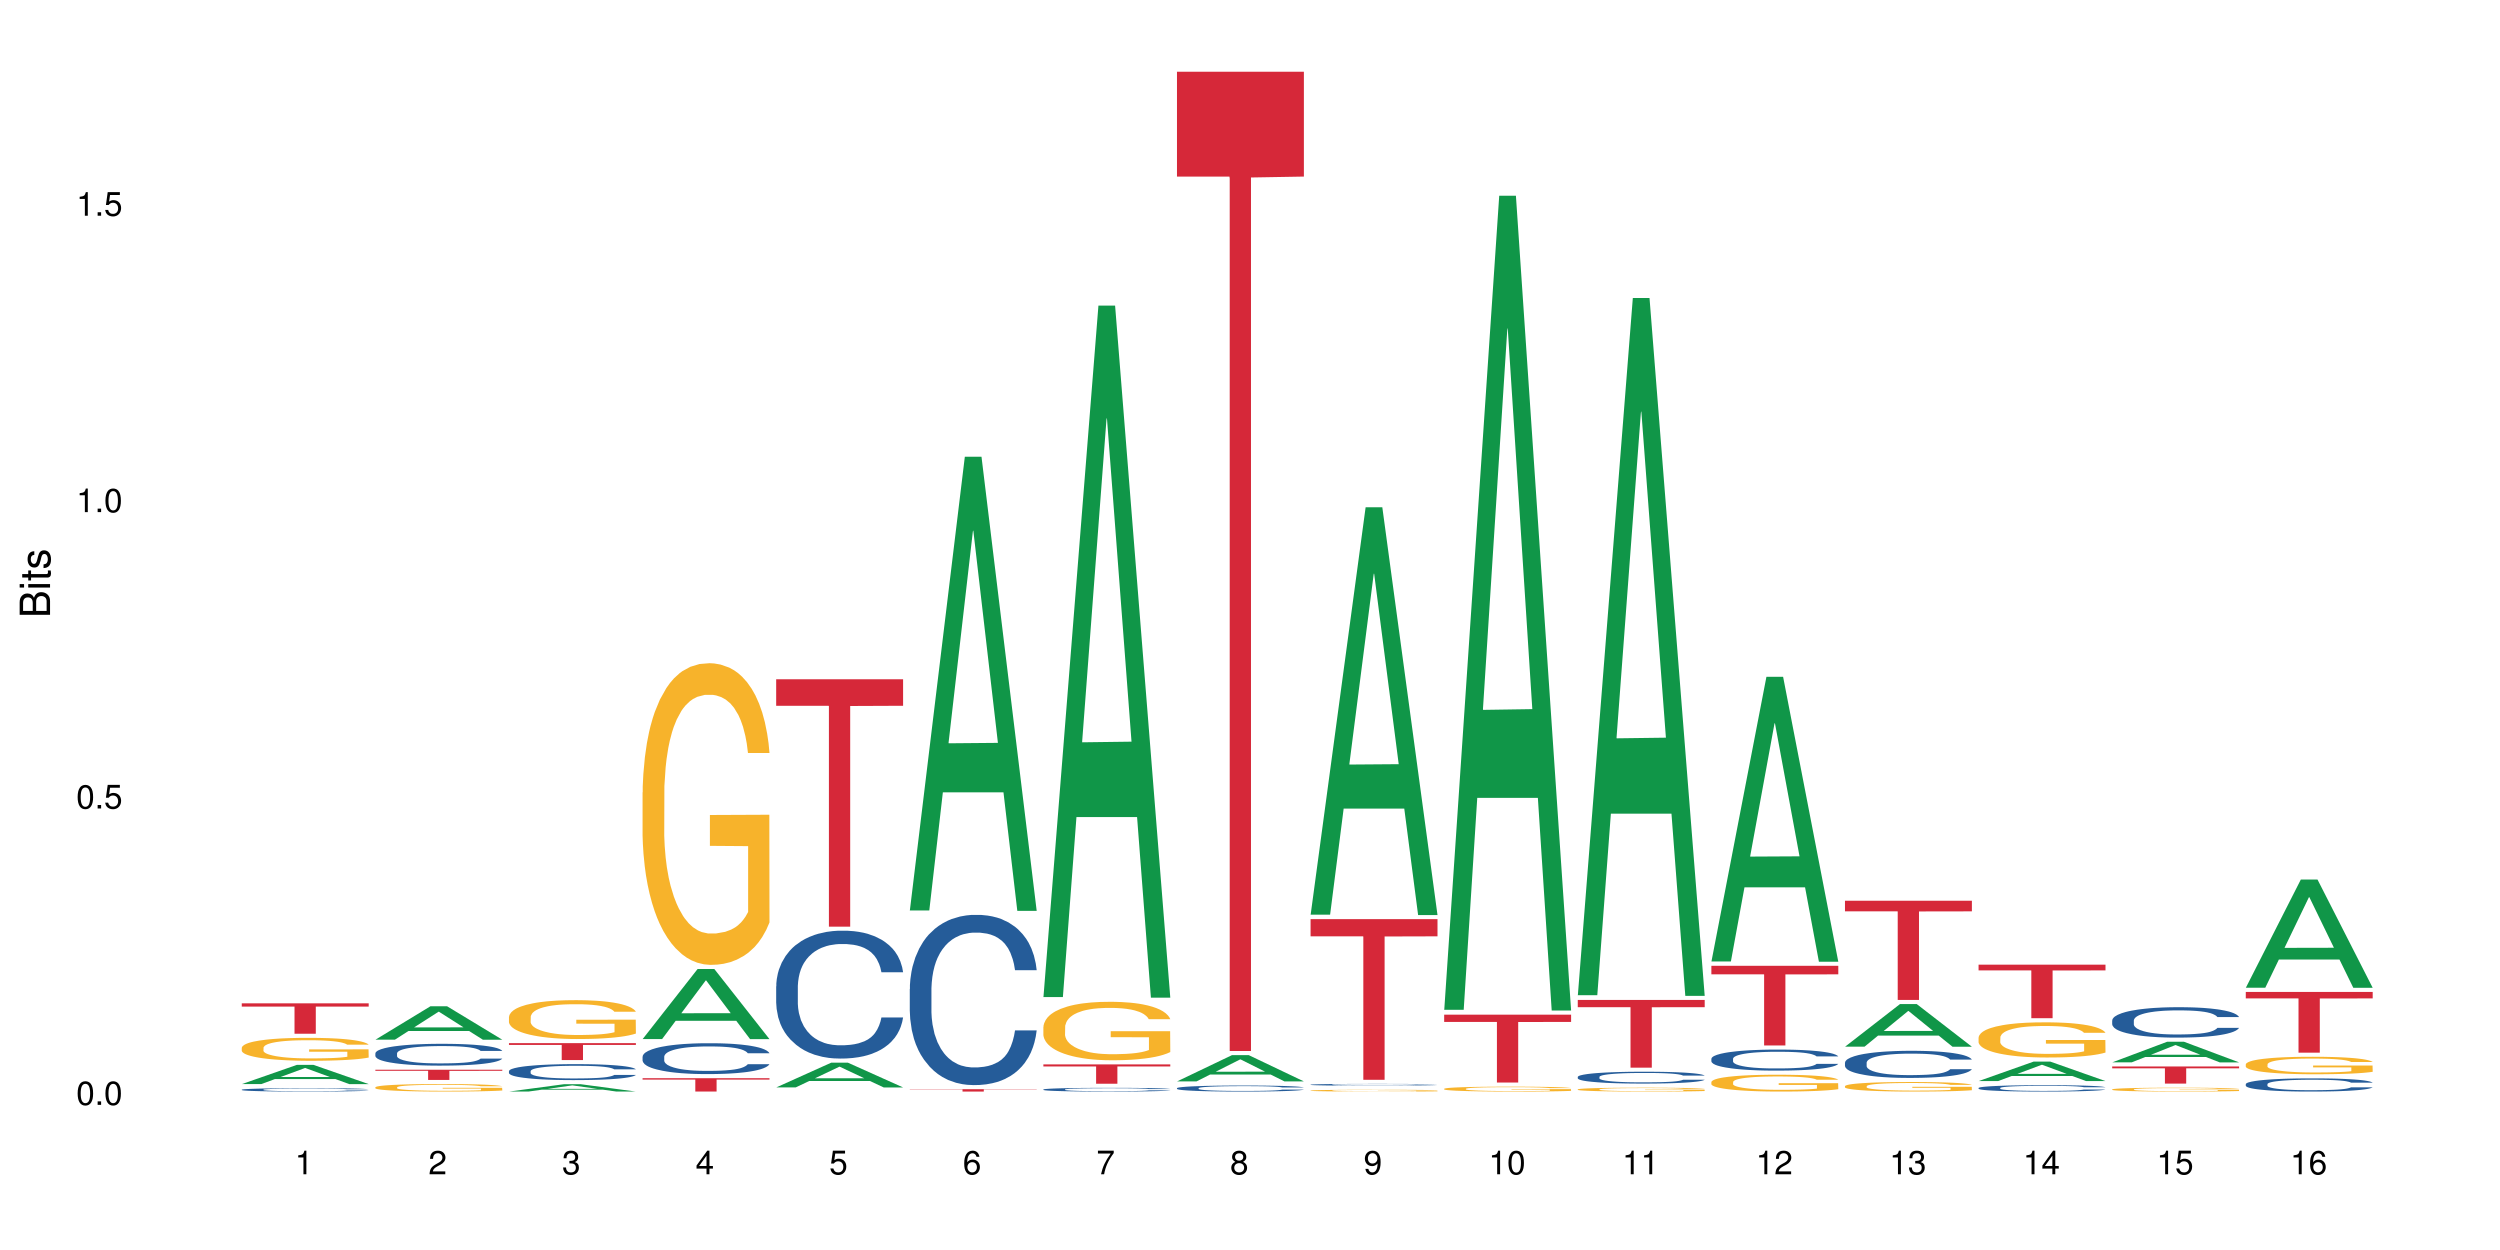 <?xml version="1.0" encoding="UTF-8"?>
<svg xmlns="http://www.w3.org/2000/svg" xmlns:xlink="http://www.w3.org/1999/xlink" width="720pt" height="360pt" viewBox="0 0 720 360" version="1.1">
<defs>
<g>
<symbol overflow="visible" id="glyph0-0">
<path style="stroke:none;" d=""/>
</symbol>
<symbol overflow="visible" id="glyph0-1">
<path style="stroke:none;" d="M 2.641 -6.797 C 2 -6.797 1.422 -6.531 1.078 -6.047 C 0.641 -5.453 0.406 -4.547 0.406 -3.297 C 0.406 -1 1.188 0.219 2.641 0.219 C 4.078 0.219 4.859 -1 4.859 -3.234 C 4.859 -4.562 4.656 -5.438 4.203 -6.047 C 3.844 -6.531 3.281 -6.797 2.641 -6.797 Z M 2.641 -6.047 C 3.547 -6.047 4 -5.125 4 -3.312 C 4 -1.375 3.562 -0.484 2.625 -0.484 C 1.734 -0.484 1.281 -1.422 1.281 -3.281 C 1.281 -5.141 1.734 -6.047 2.641 -6.047 Z M 2.641 -6.047 "/>
</symbol>
<symbol overflow="visible" id="glyph0-2">
<path style="stroke:none;" d="M 1.828 -1 L 0.828 -1 L 0.828 0 L 1.828 0 Z M 1.828 -1 "/>
</symbol>
<symbol overflow="visible" id="glyph0-3">
<path style="stroke:none;" d="M 4.562 -6.797 L 1.062 -6.797 L 0.547 -3.094 L 1.328 -3.094 C 1.719 -3.562 2.047 -3.734 2.578 -3.734 C 3.484 -3.734 4.062 -3.109 4.062 -2.094 C 4.062 -1.125 3.484 -0.531 2.578 -0.531 C 1.828 -0.531 1.375 -0.906 1.188 -1.672 L 0.328 -1.672 C 0.453 -1.109 0.547 -0.844 0.75 -0.594 C 1.125 -0.078 1.828 0.219 2.594 0.219 C 3.969 0.219 4.922 -0.781 4.922 -2.219 C 4.922 -3.562 4.031 -4.484 2.719 -4.484 C 2.25 -4.484 1.859 -4.359 1.469 -4.062 L 1.734 -5.969 L 4.562 -5.969 Z M 4.562 -6.797 "/>
</symbol>
<symbol overflow="visible" id="glyph0-4">
<path style="stroke:none;" d="M 2.484 -4.844 L 2.484 0 L 3.328 0 L 3.328 -6.797 L 2.766 -6.797 C 2.469 -5.75 2.281 -5.609 0.984 -5.453 L 0.984 -4.844 Z M 2.484 -4.844 "/>
</symbol>
<symbol overflow="visible" id="glyph0-5">
<path style="stroke:none;" d="M 4.859 -0.828 L 1.281 -0.828 C 1.359 -1.391 1.672 -1.75 2.5 -2.234 L 3.469 -2.75 C 4.406 -3.266 4.906 -3.969 4.906 -4.812 C 4.906 -5.375 4.672 -5.906 4.266 -6.266 C 3.859 -6.625 3.375 -6.797 2.719 -6.797 C 1.859 -6.797 1.219 -6.5 0.844 -5.922 C 0.609 -5.562 0.5 -5.125 0.484 -4.438 L 1.328 -4.438 C 1.359 -4.906 1.406 -5.188 1.531 -5.406 C 1.75 -5.812 2.188 -6.062 2.703 -6.062 C 3.469 -6.062 4.031 -5.516 4.031 -4.781 C 4.031 -4.25 3.719 -3.797 3.125 -3.438 L 2.234 -2.938 C 0.812 -2.141 0.406 -1.5 0.328 0 L 4.859 0 Z M 4.859 -0.828 "/>
</symbol>
<symbol overflow="visible" id="glyph0-6">
<path style="stroke:none;" d="M 2.125 -3.125 L 2.578 -3.125 C 3.516 -3.125 3.984 -2.703 3.984 -1.891 C 3.984 -1.031 3.469 -0.531 2.578 -0.531 C 1.656 -0.531 1.203 -0.984 1.156 -1.969 L 0.312 -1.969 C 0.344 -1.422 0.438 -1.078 0.609 -0.766 C 0.953 -0.109 1.625 0.219 2.547 0.219 C 3.953 0.219 4.859 -0.609 4.859 -1.906 C 4.859 -2.766 4.516 -3.25 3.703 -3.516 C 4.344 -3.766 4.656 -4.25 4.656 -4.938 C 4.656 -6.109 3.875 -6.797 2.578 -6.797 C 1.203 -6.797 0.484 -6.047 0.453 -4.609 L 1.297 -4.609 C 1.312 -5.016 1.344 -5.25 1.453 -5.453 C 1.641 -5.828 2.062 -6.062 2.594 -6.062 C 3.344 -6.062 3.797 -5.625 3.797 -4.906 C 3.797 -4.422 3.609 -4.141 3.25 -3.984 C 3.016 -3.891 2.719 -3.844 2.125 -3.844 Z M 2.125 -3.125 "/>
</symbol>
<symbol overflow="visible" id="glyph0-7">
<path style="stroke:none;" d="M 3.141 -1.625 L 3.141 0 L 3.984 0 L 3.984 -1.625 L 4.984 -1.625 L 4.984 -2.391 L 3.984 -2.391 L 3.984 -6.797 L 3.359 -6.797 L 0.266 -2.516 L 0.266 -1.625 Z M 3.141 -2.391 L 1 -2.391 L 3.141 -5.359 Z M 3.141 -2.391 "/>
</symbol>
<symbol overflow="visible" id="glyph0-8">
<path style="stroke:none;" d="M 4.781 -5.031 C 4.609 -6.141 3.891 -6.797 2.844 -6.797 C 2.094 -6.797 1.422 -6.438 1.031 -5.828 C 0.609 -5.172 0.406 -4.344 0.406 -3.094 C 0.406 -1.953 0.578 -1.234 0.984 -0.625 C 1.359 -0.078 1.953 0.219 2.703 0.219 C 3.984 0.219 4.922 -0.734 4.922 -2.078 C 4.922 -3.344 4.062 -4.234 2.844 -4.234 C 2.172 -4.234 1.641 -3.969 1.281 -3.469 C 1.281 -5.125 1.828 -6.047 2.797 -6.047 C 3.391 -6.047 3.797 -5.672 3.938 -5.031 Z M 2.734 -3.484 C 3.547 -3.484 4.062 -2.922 4.062 -2 C 4.062 -1.156 3.484 -0.531 2.703 -0.531 C 1.922 -0.531 1.328 -1.188 1.328 -2.047 C 1.328 -2.891 1.906 -3.484 2.734 -3.484 Z M 2.734 -3.484 "/>
</symbol>
<symbol overflow="visible" id="glyph0-9">
<path style="stroke:none;" d="M 4.984 -6.797 L 0.438 -6.797 L 0.438 -5.969 L 4.109 -5.969 C 2.5 -3.656 1.828 -2.234 1.328 0 L 2.219 0 C 2.594 -2.172 3.453 -4.047 4.984 -6.094 Z M 4.984 -6.797 "/>
</symbol>
<symbol overflow="visible" id="glyph0-10">
<path style="stroke:none;" d="M 3.75 -3.578 C 4.453 -4 4.688 -4.344 4.688 -4.984 C 4.688 -6.047 3.844 -6.797 2.641 -6.797 C 1.438 -6.797 0.594 -6.047 0.594 -4.984 C 0.594 -4.359 0.828 -4.016 1.516 -3.578 C 0.734 -3.203 0.359 -2.641 0.359 -1.891 C 0.359 -0.641 1.297 0.219 2.641 0.219 C 3.984 0.219 4.922 -0.641 4.922 -1.875 C 4.922 -2.641 4.531 -3.203 3.75 -3.578 Z M 2.641 -6.047 C 3.359 -6.047 3.812 -5.625 3.812 -4.969 C 3.812 -4.344 3.344 -3.922 2.641 -3.922 C 1.922 -3.922 1.453 -4.344 1.453 -4.984 C 1.453 -5.625 1.922 -6.047 2.641 -6.047 Z M 2.641 -3.203 C 3.484 -3.203 4.062 -2.672 4.062 -1.875 C 4.062 -1.062 3.484 -0.531 2.625 -0.531 C 1.797 -0.531 1.219 -1.078 1.219 -1.875 C 1.219 -2.672 1.797 -3.203 2.641 -3.203 Z M 2.641 -3.203 "/>
</symbol>
<symbol overflow="visible" id="glyph0-11">
<path style="stroke:none;" d="M 0.516 -1.547 C 0.672 -0.438 1.406 0.219 2.438 0.219 C 3.188 0.219 3.859 -0.141 4.266 -0.75 C 4.688 -1.406 4.891 -2.25 4.891 -3.484 C 4.891 -4.625 4.703 -5.359 4.312 -5.953 C 3.938 -6.5 3.344 -6.797 2.594 -6.797 C 1.297 -6.797 0.359 -5.844 0.359 -4.516 C 0.359 -3.25 1.234 -2.344 2.453 -2.344 C 3.094 -2.344 3.562 -2.578 4.016 -3.109 C 4 -1.453 3.469 -0.531 2.5 -0.531 C 1.906 -0.531 1.484 -0.906 1.359 -1.547 Z M 2.578 -6.062 C 3.375 -6.062 3.969 -5.406 3.969 -4.531 C 3.969 -3.688 3.375 -3.094 2.547 -3.094 C 1.734 -3.094 1.234 -3.672 1.234 -4.578 C 1.234 -5.438 1.797 -6.062 2.578 -6.062 Z M 2.578 -6.062 "/>
</symbol>
<symbol overflow="visible" id="glyph1-0">
<path style="stroke:none;" d=""/>
</symbol>
<symbol overflow="visible" id="glyph1-1">
<path style="stroke:none;" d="M 0 -0.953 L 0 -4.891 C 0 -5.719 -0.234 -6.344 -0.734 -6.797 C -1.188 -7.234 -1.812 -7.469 -2.5 -7.469 C -3.547 -7.469 -4.188 -7 -4.625 -5.875 C -4.984 -6.672 -5.641 -7.094 -6.531 -7.094 C -7.156 -7.094 -7.734 -6.859 -8.141 -6.391 C -8.562 -5.938 -8.75 -5.344 -8.75 -4.5 L -8.75 -0.953 Z M -4.984 -2.062 L -7.766 -2.062 L -7.766 -4.219 C -7.766 -4.844 -7.688 -5.203 -7.453 -5.5 C -7.219 -5.812 -6.859 -5.969 -6.375 -5.969 C -5.906 -5.969 -5.531 -5.812 -5.297 -5.5 C -5.062 -5.203 -4.984 -4.844 -4.984 -4.219 Z M -0.984 -2.062 L -4 -2.062 L -4 -4.781 C -4 -5.328 -3.859 -5.688 -3.578 -5.953 C -3.297 -6.219 -2.922 -6.359 -2.484 -6.359 C -2.062 -6.359 -1.688 -6.219 -1.406 -5.953 C -1.109 -5.688 -0.984 -5.328 -0.984 -4.781 Z M -0.984 -2.062 "/>
</symbol>
<symbol overflow="visible" id="glyph1-2">
<path style="stroke:none;" d="M -6.281 -1.797 L -6.281 -0.797 L 0 -0.797 L 0 -1.797 Z M -8.75 -1.797 L -8.75 -0.797 L -7.484 -0.797 L -7.484 -1.797 Z M -8.75 -1.797 "/>
</symbol>
<symbol overflow="visible" id="glyph1-3">
<path style="stroke:none;" d="M -6.281 -3.047 L -6.281 -2.016 L -8.016 -2.016 L -8.016 -1.016 L -6.281 -1.016 L -6.281 -0.172 L -5.469 -0.172 L -5.469 -1.016 L -0.719 -1.016 C -0.078 -1.016 0.281 -1.453 0.281 -2.234 C 0.281 -2.469 0.25 -2.719 0.188 -3.047 L -0.641 -3.047 C -0.609 -2.922 -0.594 -2.766 -0.594 -2.562 C -0.594 -2.141 -0.719 -2.016 -1.156 -2.016 L -5.469 -2.016 L -5.469 -3.047 Z M -6.281 -3.047 "/>
</symbol>
<symbol overflow="visible" id="glyph1-4">
<path style="stroke:none;" d="M -4.531 -5.25 C -5.766 -5.25 -6.469 -4.422 -6.469 -2.969 C -6.469 -1.516 -5.719 -0.562 -4.547 -0.562 C -3.562 -0.562 -3.094 -1.062 -2.734 -2.562 L -2.516 -3.484 C -2.344 -4.188 -2.094 -4.469 -1.625 -4.469 C -1.047 -4.469 -0.641 -3.875 -0.641 -3 C -0.641 -2.453 -0.797 -2 -1.062 -1.75 C -1.25 -1.594 -1.422 -1.531 -1.875 -1.469 L -1.875 -0.406 C -0.422 -0.453 0.281 -1.266 0.281 -2.922 C 0.281 -4.5 -0.5 -5.516 -1.719 -5.516 C -2.656 -5.516 -3.172 -4.984 -3.469 -3.734 L -3.703 -2.766 C -3.891 -1.953 -4.156 -1.609 -4.594 -1.609 C -5.172 -1.609 -5.547 -2.125 -5.547 -2.938 C -5.547 -3.75 -5.203 -4.172 -4.531 -4.203 Z M -4.531 -5.25 "/>
</symbol>
</g>
</defs>
<g id="surface61640">
<rect x="0" y="0" width="720" height="360" style="fill:rgb(100%,100%,100%);fill-opacity:1;stroke:none;"/>
<path style=" stroke:none;fill-rule:nonzero;fill:rgb(6.275%,58.824%,28.235%);fill-opacity:1;" d="M 69.629 312.215 L 69.668 312.211 L 85.484 306.688 L 90.289 306.688 L 106.184 312.223 L 100.598 312.223 L 96.613 310.777 L 79.156 310.777 L 75.254 312.215 L 69.629 312.215 L 80.836 310.18 L 95.012 310.176 L 87.945 307.59 L 87.867 307.586 L 87.789 307.602 L 80.797 310.176 L 80.836 310.18 Z M 69.629 312.215 "/>
<path style=" stroke:none;fill-rule:nonzero;fill:rgb(14.51%,36.078%,60%);fill-opacity:1;" d="M 69.629 313.824 L 69.676 313.82 L 69.676 313.801 L 69.809 313.766 L 70.121 313.727 L 70.434 313.695 L 71.234 313.645 L 72.348 313.594 L 73.508 313.555 L 74.355 313.531 L 75.113 313.512 L 76.852 313.48 L 77.965 313.465 L 79.168 313.449 L 80.641 313.434 L 81.711 313.426 L 84.117 313.41 L 85.898 313.402 L 90.27 313.402 L 92.051 313.406 L 93.344 313.41 L 94.77 313.418 L 95.973 313.426 L 98.07 313.445 L 99.941 313.469 L 100.789 313.484 L 102.125 313.512 L 103.152 313.535 L 103.863 313.559 L 104.668 313.594 L 105.379 313.633 L 105.914 313.68 L 106.184 313.715 L 99.941 313.715 L 99.629 313.68 L 99.273 313.652 L 98.605 313.617 L 97.938 313.59 L 97 313.566 L 96.152 313.547 L 94.992 313.531 L 93.969 313.52 L 92.898 313.512 L 91.875 313.508 L 89.91 313.504 L 86.793 313.504 L 85.055 313.512 L 84.117 313.516 L 82.781 313.531 L 81.844 313.543 L 80.73 313.559 L 79.973 313.574 L 79.035 313.598 L 78.367 313.617 L 77.609 313.648 L 77.164 313.668 L 76.762 313.695 L 76.406 313.723 L 76.137 313.754 L 75.961 313.785 L 75.871 313.82 L 75.871 313.957 L 75.961 313.988 L 76.184 314.023 L 76.762 314.078 L 77.609 314.125 L 78.59 314.164 L 79.527 314.191 L 80.059 314.203 L 80.773 314.215 L 81.887 314.234 L 83.492 314.25 L 84.43 314.258 L 85.855 314.266 L 87.328 314.27 L 89.289 314.27 L 91.027 314.266 L 92.184 314.262 L 93.391 314.254 L 95.039 314.238 L 96.062 314.227 L 96.953 314.207 L 97.625 314.191 L 98.07 314.176 L 98.738 314.148 L 99.273 314.121 L 99.676 314.09 L 99.941 314.059 L 106.184 314.059 L 105.914 314.094 L 105.516 314.129 L 105.113 314.156 L 104.488 314.184 L 103.773 314.215 L 102.75 314.242 L 101.902 314.266 L 100.789 314.285 L 99.762 314.305 L 98.648 314.32 L 97 314.336 L 95.93 314.344 L 94.77 314.352 L 93.391 314.359 L 91.648 314.367 L 89.777 314.371 L 88.039 314.371 L 86.168 314.367 L 84.785 314.367 L 82.957 314.355 L 80.684 314.34 L 79.035 314.324 L 77.742 314.309 L 76.629 314.289 L 75.379 314.266 L 73.773 314.227 L 72.793 314.195 L 72.125 314.172 L 71.367 314.137 L 70.832 314.105 L 70.207 314.059 L 69.762 313.992 L 69.629 313.945 Z M 69.629 313.824 "/>
<path style=" stroke:none;fill-rule:nonzero;fill:rgb(96.863%,70.196%,16.863%);fill-opacity:1;" d="M 69.629 301.727 L 69.676 301.723 L 69.676 301.602 L 69.852 301.328 L 70.297 300.957 L 70.879 300.648 L 71.5 300.406 L 71.902 300.277 L 72.57 300.098 L 73.152 299.965 L 74.621 299.695 L 76.496 299.441 L 77.52 299.332 L 78.68 299.23 L 80.328 299.113 L 81.086 299.07 L 83.402 298.977 L 86.035 298.914 L 88.93 298.898 L 90.27 298.902 L 92.098 298.926 L 94.594 298.992 L 96.02 299.055 L 97.133 299.113 L 98.293 299.191 L 99.719 299.312 L 101.055 299.457 L 102.125 299.602 L 103.195 299.785 L 104.086 299.977 L 104.844 300.188 L 105.516 300.441 L 105.914 300.652 L 106.184 300.863 L 99.984 300.863 L 99.629 300.652 L 99.227 300.492 L 98.559 300.293 L 97.891 300.145 L 97.223 300.031 L 95.973 299.875 L 94.906 299.777 L 93.566 299.695 L 92.273 299.641 L 90.805 299.602 L 89.91 299.59 L 87.551 299.59 L 85.41 299.633 L 84.16 299.68 L 83.27 299.73 L 82.023 299.82 L 81.266 299.895 L 80.816 299.941 L 79.48 300.129 L 78.59 300.297 L 78.098 300.41 L 77.477 300.594 L 77.027 300.758 L 76.539 300.996 L 76.27 301.18 L 75.914 301.59 L 75.871 302.676 L 76.004 302.906 L 76.27 303.152 L 76.629 303.371 L 77.164 303.598 L 77.699 303.773 L 78.633 304.008 L 79.438 304.168 L 80.059 304.27 L 81.266 304.434 L 81.754 304.488 L 82.914 304.594 L 84.117 304.68 L 85.59 304.754 L 86.703 304.789 L 88.484 304.82 L 90.758 304.82 L 93.434 304.781 L 95.129 304.734 L 96.285 304.688 L 97.043 304.645 L 97.98 304.578 L 98.648 304.516 L 99.273 304.449 L 100.031 304.348 L 100.031 302.906 L 89.02 302.898 L 89.02 302.223 L 106.137 302.215 L 106.184 304.578 L 105.246 304.738 L 104.086 304.898 L 102.973 305.02 L 101.812 305.121 L 100.164 305.234 L 98.828 305.309 L 96.777 305.391 L 94.906 305.445 L 92.941 305.484 L 91.203 305.5 L 89.152 305.508 L 87.328 305.496 L 85.363 305.457 L 83.805 305.41 L 82.379 305.352 L 80.953 305.27 L 79.168 305.145 L 78.012 305.043 L 76.805 304.914 L 75.602 304.766 L 74.531 304.602 L 73.82 304.473 L 73.105 304.328 L 72.348 304.148 L 71.637 303.941 L 71.102 303.758 L 70.609 303.543 L 70.254 303.344 L 69.898 303.074 L 69.719 302.855 L 69.629 302.668 Z M 69.629 301.727 "/>
<path style=" stroke:none;fill-rule:nonzero;fill:rgb(83.922%,15.686%,22.353%);fill-opacity:1;" d="M 69.629 288.957 L 106.184 288.957 L 106.184 289.895 L 90.949 289.902 L 90.949 297.719 L 84.82 297.719 L 84.82 289.914 L 84.73 289.895 L 69.629 289.895 Z M 69.629 288.957 "/>
<path style=" stroke:none;fill-rule:nonzero;fill:rgb(6.275%,58.824%,28.235%);fill-opacity:1;" d="M 108.105 299.43 L 108.145 299.422 L 123.961 289.809 L 128.766 289.809 L 144.66 299.441 L 139.074 299.441 L 135.09 296.926 L 117.637 296.926 L 113.73 299.43 L 108.105 299.43 L 119.312 295.887 L 133.492 295.879 L 126.422 291.383 L 126.344 291.375 L 126.266 291.402 L 119.273 295.879 L 119.312 295.887 Z M 108.105 299.43 "/>
<path style=" stroke:none;fill-rule:nonzero;fill:rgb(14.51%,36.078%,60%);fill-opacity:1;" d="M 108.105 303.355 L 108.152 303.348 L 108.152 303.211 L 108.285 302.992 L 108.598 302.719 L 108.91 302.527 L 109.711 302.188 L 110.824 301.859 L 111.984 301.609 L 112.832 301.461 L 113.59 301.344 L 115.328 301.133 L 116.441 301.023 L 117.645 300.926 L 119.117 300.828 L 120.188 300.77 L 122.594 300.676 L 124.375 300.637 L 125.758 300.621 L 128.746 300.621 L 130.527 300.645 L 131.82 300.672 L 133.246 300.719 L 134.453 300.77 L 136.547 300.895 L 138.418 301.059 L 139.266 301.148 L 140.602 301.328 L 141.629 301.5 L 142.34 301.648 L 143.145 301.859 L 143.855 302.121 L 144.391 302.414 L 144.66 302.66 L 138.418 302.66 L 138.105 302.43 L 137.75 302.25 L 137.082 302.016 L 136.414 301.852 L 135.477 301.684 L 134.629 301.574 L 133.469 301.465 L 132.445 301.395 L 131.375 301.344 L 130.352 301.309 L 128.391 301.273 L 126.117 301.273 L 125.27 301.285 L 123.531 301.332 L 122.594 301.371 L 121.258 301.453 L 120.32 301.527 L 119.207 301.645 L 118.449 301.742 L 117.512 301.891 L 116.844 302.023 L 116.086 302.211 L 115.641 302.355 L 115.238 302.516 L 114.883 302.707 L 114.613 302.906 L 114.438 303.121 L 114.348 303.328 L 114.348 304.215 L 114.438 304.422 L 114.66 304.664 L 115.238 305.016 L 116.086 305.32 L 117.066 305.562 L 118.004 305.734 L 118.539 305.812 L 119.25 305.906 L 120.363 306.02 L 121.969 306.137 L 122.906 306.184 L 124.332 306.227 L 125.805 306.25 L 127.766 306.25 L 129.504 306.227 L 130.664 306.199 L 131.867 306.152 L 133.516 306.055 L 134.539 305.965 L 135.434 305.855 L 136.102 305.746 L 136.547 305.652 L 137.215 305.477 L 137.75 305.281 L 138.152 305.078 L 138.418 304.883 L 144.66 304.883 L 144.391 305.113 L 143.992 305.336 L 143.59 305.504 L 142.965 305.703 L 142.254 305.883 L 141.227 306.086 L 140.379 306.215 L 139.266 306.359 L 138.242 306.469 L 137.125 306.566 L 135.477 306.68 L 134.406 306.738 L 133.246 306.789 L 131.867 306.836 L 130.129 306.875 L 128.254 306.898 L 126.516 306.906 L 124.645 306.895 L 123.262 306.871 L 121.434 306.82 L 119.16 306.715 L 117.512 306.605 L 116.219 306.496 L 115.105 306.383 L 113.855 306.227 L 112.254 305.977 L 111.27 305.781 L 110.602 305.617 L 109.844 305.395 L 109.309 305.195 L 108.688 304.871 L 108.238 304.465 L 108.105 304.148 Z M 108.105 303.355 "/>
<path style=" stroke:none;fill-rule:nonzero;fill:rgb(96.863%,70.196%,16.863%);fill-opacity:1;" d="M 108.105 313.133 L 108.152 313.129 L 108.152 313.09 L 108.328 313 L 108.773 312.879 L 109.355 312.777 L 109.98 312.699 L 110.379 312.656 L 111.047 312.598 L 111.629 312.555 L 113.098 312.465 L 114.973 312.383 L 115.996 312.348 L 117.156 312.312 L 118.805 312.273 L 119.562 312.262 L 121.879 312.23 L 124.512 312.211 L 127.406 312.203 L 128.746 312.207 L 130.574 312.215 L 133.07 312.234 L 134.496 312.254 L 135.609 312.273 L 136.77 312.301 L 138.195 312.34 L 139.531 312.387 L 140.602 312.434 L 141.672 312.496 L 142.562 312.559 L 143.32 312.629 L 143.992 312.711 L 144.391 312.781 L 144.66 312.848 L 138.465 312.848 L 138.105 312.781 L 137.707 312.727 L 137.035 312.66 L 136.367 312.613 L 135.699 312.574 L 134.453 312.523 L 133.383 312.492 L 132.043 312.465 L 130.75 312.445 L 129.281 312.434 L 128.391 312.43 L 126.027 312.43 L 123.887 312.445 L 122.637 312.461 L 121.746 312.477 L 120.5 312.508 L 119.742 312.531 L 119.297 312.547 L 117.957 312.609 L 117.066 312.664 L 116.574 312.699 L 115.953 312.762 L 115.508 312.812 L 115.016 312.891 L 114.75 312.953 L 114.391 313.086 L 114.348 313.441 L 114.48 313.52 L 114.75 313.598 L 115.105 313.672 L 115.641 313.746 L 116.176 313.801 L 117.109 313.879 L 117.914 313.93 L 118.539 313.965 L 119.742 314.02 L 120.23 314.035 L 121.391 314.07 L 122.594 314.098 L 124.066 314.125 L 125.18 314.137 L 126.961 314.145 L 129.234 314.145 L 131.91 314.133 L 133.605 314.117 L 134.762 314.102 L 135.52 314.086 L 136.457 314.066 L 137.125 314.047 L 137.75 314.023 L 138.508 313.992 L 138.508 313.52 L 127.496 313.516 L 127.496 313.293 L 144.613 313.293 L 144.66 314.066 L 143.723 314.121 L 142.562 314.172 L 141.449 314.211 L 140.289 314.242 L 138.641 314.281 L 137.305 314.305 L 135.254 314.332 L 133.383 314.352 L 131.422 314.363 L 129.68 314.367 L 127.633 314.371 L 125.805 314.367 L 123.844 314.355 L 122.281 314.34 L 120.855 314.32 L 119.43 314.293 L 117.645 314.25 L 116.488 314.219 L 115.285 314.176 L 114.078 314.129 L 113.012 314.074 L 112.297 314.031 L 111.582 313.984 L 110.824 313.926 L 110.113 313.859 L 109.578 313.797 L 109.086 313.727 L 108.73 313.664 L 108.375 313.574 L 108.195 313.5 L 108.105 313.441 Z M 108.105 313.133 "/>
<path style=" stroke:none;fill-rule:nonzero;fill:rgb(83.922%,15.686%,22.353%);fill-opacity:1;" d="M 108.105 308.086 L 144.66 308.086 L 144.66 308.398 L 129.426 308.402 L 129.426 311.023 L 123.297 311.023 L 123.297 308.406 L 123.207 308.398 L 108.105 308.398 Z M 108.105 308.086 "/>
<path style=" stroke:none;fill-rule:nonzero;fill:rgb(6.275%,58.824%,28.235%);fill-opacity:1;" d="M 146.582 314.367 L 146.621 314.367 L 162.438 312.25 L 167.242 312.25 L 183.137 314.371 L 177.551 314.371 L 173.57 313.816 L 156.113 313.816 L 152.207 314.367 L 146.582 314.367 L 157.793 313.586 L 171.969 313.586 L 164.898 312.598 L 164.82 312.594 L 164.742 312.602 L 157.754 313.586 L 157.793 313.586 Z M 146.582 314.367 "/>
<path style=" stroke:none;fill-rule:nonzero;fill:rgb(14.51%,36.078%,60%);fill-opacity:1;" d="M 146.582 308.473 L 146.629 308.469 L 146.629 308.367 L 146.762 308.207 L 147.074 308.008 L 147.387 307.867 L 148.188 307.621 L 149.301 307.379 L 150.461 307.195 L 151.309 307.086 L 152.066 307.004 L 153.805 306.848 L 154.918 306.766 L 156.121 306.695 L 157.594 306.625 L 158.664 306.582 L 161.07 306.516 L 162.855 306.484 L 164.234 306.473 L 167.223 306.473 L 169.004 306.488 L 170.297 306.512 L 171.727 306.543 L 172.93 306.582 L 175.023 306.676 L 176.895 306.793 L 177.742 306.859 L 179.078 306.988 L 180.105 307.117 L 180.82 307.227 L 181.621 307.379 L 182.336 307.57 L 182.867 307.785 L 183.137 307.965 L 176.895 307.965 L 176.582 307.797 L 176.227 307.668 L 175.559 307.492 L 174.891 307.371 L 173.953 307.25 L 173.105 307.172 L 171.949 307.09 L 170.922 307.039 L 169.852 307.004 L 168.828 306.977 L 166.867 306.953 L 164.594 306.953 L 163.746 306.961 L 162.008 306.992 L 161.07 307.023 L 159.734 307.082 L 158.797 307.137 L 157.684 307.219 L 156.926 307.293 L 155.988 307.402 L 155.32 307.496 L 154.562 307.637 L 154.117 307.742 L 153.715 307.859 L 153.359 307.996 L 153.09 308.145 L 152.914 308.301 L 152.824 308.453 L 152.824 309.102 L 152.914 309.254 L 153.137 309.43 L 153.715 309.688 L 154.562 309.91 L 155.543 310.086 L 156.48 310.211 L 157.016 310.27 L 157.727 310.34 L 158.844 310.422 L 160.445 310.508 L 161.383 310.539 L 162.809 310.574 L 164.281 310.59 L 166.242 310.59 L 167.98 310.574 L 169.141 310.555 L 170.344 310.52 L 171.992 310.449 L 173.016 310.379 L 173.91 310.301 L 174.578 310.223 L 175.023 310.152 L 175.691 310.023 L 176.227 309.879 L 176.629 309.734 L 176.895 309.59 L 183.137 309.59 L 182.867 309.758 L 182.469 309.922 L 182.066 310.043 L 181.441 310.191 L 180.73 310.32 L 179.703 310.469 L 178.855 310.566 L 177.742 310.672 L 176.719 310.75 L 175.602 310.82 L 173.953 310.906 L 172.883 310.949 L 171.727 310.984 L 170.344 311.02 L 168.605 311.047 L 166.73 311.066 L 164.992 311.07 L 163.121 311.062 L 161.738 311.043 L 159.91 311.008 L 157.637 310.93 L 155.988 310.852 L 154.695 310.77 L 153.582 310.688 L 152.332 310.574 L 150.73 310.391 L 149.75 310.246 L 149.078 310.129 L 148.32 309.965 L 147.785 309.816 L 147.164 309.582 L 146.719 309.285 L 146.582 309.055 Z M 146.582 308.473 "/>
<path style=" stroke:none;fill-rule:nonzero;fill:rgb(96.863%,70.196%,16.863%);fill-opacity:1;" d="M 146.582 292.84 L 146.629 292.828 L 146.629 292.625 L 146.805 292.164 L 147.25 291.531 L 147.832 291.008 L 148.457 290.598 L 148.855 290.383 L 149.523 290.078 L 150.105 289.852 L 151.574 289.391 L 153.449 288.965 L 154.473 288.777 L 155.633 288.605 L 157.281 288.41 L 158.039 288.34 L 160.359 288.176 L 162.988 288.074 L 165.887 288.043 L 167.223 288.055 L 169.051 288.094 L 171.547 288.207 L 172.973 288.309 L 174.086 288.41 L 175.246 288.543 L 176.672 288.75 L 178.012 288.992 L 179.078 289.238 L 180.148 289.547 L 181.043 289.875 L 181.801 290.23 L 182.469 290.66 L 182.867 291.02 L 183.137 291.375 L 176.941 291.375 L 176.582 291.02 L 176.184 290.742 L 175.516 290.406 L 174.844 290.16 L 174.176 289.965 L 172.93 289.699 L 171.859 289.535 L 170.52 289.391 L 169.227 289.301 L 167.758 289.238 L 166.867 289.219 L 164.504 289.219 L 162.363 289.289 L 161.117 289.371 L 160.223 289.453 L 158.977 289.605 L 158.219 289.73 L 157.773 289.812 L 156.434 290.129 L 155.543 290.414 L 155.055 290.609 L 154.43 290.918 L 153.984 291.191 L 153.492 291.602 L 153.227 291.91 L 152.867 292.605 L 152.824 294.445 L 152.957 294.832 L 153.227 295.254 L 153.582 295.621 L 154.117 296.008 L 154.652 296.305 L 155.586 296.707 L 156.391 296.973 L 157.016 297.145 L 158.219 297.422 L 158.707 297.512 L 159.867 297.695 L 161.07 297.84 L 162.543 297.965 L 163.656 298.023 L 165.438 298.074 L 167.711 298.074 L 170.387 298.016 L 172.082 297.934 L 173.242 297.852 L 174 297.777 L 174.934 297.668 L 175.602 297.562 L 176.227 297.453 L 176.984 297.277 L 176.984 294.832 L 165.973 294.824 L 165.973 293.68 L 183.094 293.668 L 183.137 297.668 L 182.199 297.941 L 181.043 298.207 L 179.926 298.414 L 178.77 298.586 L 177.117 298.781 L 175.781 298.902 L 173.73 299.047 L 171.859 299.141 L 169.898 299.199 L 168.16 299.23 L 166.109 299.242 L 164.281 299.223 L 162.32 299.16 L 160.758 299.078 L 159.332 298.977 L 157.906 298.844 L 156.121 298.629 L 154.965 298.453 L 153.762 298.238 L 152.555 297.984 L 151.488 297.707 L 150.773 297.492 L 150.059 297.246 L 149.301 296.941 L 148.59 296.594 L 148.055 296.277 L 147.562 295.918 L 147.207 295.582 L 146.852 295.121 L 146.672 294.75 L 146.582 294.434 Z M 146.582 292.84 "/>
<path style=" stroke:none;fill-rule:nonzero;fill:rgb(83.922%,15.686%,22.353%);fill-opacity:1;" d="M 146.582 300.422 L 183.137 300.422 L 183.137 300.941 L 167.902 300.945 L 167.902 305.293 L 161.773 305.293 L 161.773 300.953 L 161.684 300.941 L 146.582 300.941 Z M 146.582 300.422 "/>
<path style=" stroke:none;fill-rule:nonzero;fill:rgb(6.275%,58.824%,28.235%);fill-opacity:1;" d="M 185.059 299.254 L 185.098 299.234 L 200.914 279.066 L 205.719 279.066 L 221.613 299.273 L 216.027 299.273 L 212.047 294 L 194.59 294 L 190.684 299.254 L 185.059 299.254 L 196.27 291.816 L 210.445 291.797 L 203.375 282.367 L 203.297 282.348 L 203.219 282.406 L 196.23 291.797 L 196.27 291.816 Z M 185.059 299.254 "/>
<path style=" stroke:none;fill-rule:nonzero;fill:rgb(14.51%,36.078%,60%);fill-opacity:1;" d="M 185.059 304.32 L 185.105 304.312 L 185.105 304.117 L 185.238 303.809 L 185.551 303.418 L 185.863 303.148 L 186.664 302.672 L 187.781 302.207 L 188.938 301.852 L 189.785 301.641 L 190.543 301.477 L 192.281 301.176 L 193.395 301.023 L 194.602 300.883 L 196.07 300.746 L 197.141 300.664 L 199.547 300.535 L 201.332 300.477 L 202.711 300.453 L 205.699 300.453 L 207.484 300.484 L 208.773 300.527 L 210.203 300.59 L 211.406 300.664 L 213.5 300.844 L 215.371 301.07 L 216.219 301.199 L 217.559 301.453 L 218.582 301.695 L 219.297 301.906 L 220.098 302.207 L 220.812 302.574 L 221.348 302.988 L 221.613 303.336 L 215.371 303.336 L 215.062 303.012 L 214.703 302.758 L 214.035 302.426 L 213.367 302.191 L 212.43 301.957 L 211.582 301.801 L 210.426 301.648 L 209.398 301.551 L 208.328 301.477 L 207.305 301.426 L 205.344 301.379 L 203.07 301.379 L 202.223 301.395 L 200.484 301.461 L 199.547 301.516 L 198.211 301.629 L 197.273 301.734 L 196.16 301.898 L 195.402 302.035 L 194.465 302.246 L 193.797 302.434 L 193.039 302.703 L 192.594 302.906 L 192.191 303.133 L 191.836 303.402 L 191.57 303.684 L 191.391 303.984 L 191.301 304.277 L 191.301 305.539 L 191.391 305.828 L 191.613 306.172 L 192.191 306.668 L 193.039 307.098 L 194.02 307.438 L 194.957 307.68 L 195.492 307.797 L 196.203 307.926 L 197.32 308.086 L 198.922 308.25 L 199.859 308.316 L 201.285 308.379 L 202.758 308.414 L 204.719 308.414 L 206.457 308.379 L 207.617 308.34 L 208.82 308.273 L 210.469 308.137 L 211.496 308.008 L 212.387 307.852 L 213.055 307.699 L 213.5 307.566 L 214.168 307.316 L 214.703 307.039 L 215.105 306.754 L 215.371 306.48 L 221.613 306.48 L 221.348 306.805 L 220.945 307.121 L 220.543 307.355 L 219.918 307.641 L 219.207 307.895 L 218.18 308.176 L 217.336 308.363 L 216.219 308.566 L 215.195 308.723 L 214.078 308.859 L 212.43 309.023 L 211.359 309.102 L 210.203 309.176 L 208.82 309.242 L 207.082 309.297 L 205.211 309.332 L 203.469 309.34 L 201.598 309.32 L 200.215 309.289 L 198.391 309.215 L 196.117 309.07 L 194.465 308.914 L 193.172 308.762 L 192.059 308.598 L 190.812 308.379 L 189.207 308.023 L 188.227 307.746 L 187.555 307.52 L 186.797 307.203 L 186.266 306.918 L 185.641 306.465 L 185.195 305.887 L 185.059 305.441 Z M 185.059 304.32 "/>
<path style=" stroke:none;fill-rule:nonzero;fill:rgb(96.863%,70.196%,16.863%);fill-opacity:1;" d="M 185.059 228.215 L 185.105 228.133 L 185.105 226.547 L 185.281 222.977 L 185.73 218.059 L 186.309 214.012 L 186.934 210.836 L 187.332 209.168 L 188.004 206.789 L 188.582 205.043 L 190.055 201.473 L 191.926 198.141 L 192.949 196.711 L 194.109 195.363 L 195.758 193.855 L 196.516 193.301 L 198.836 192.031 L 201.465 191.238 L 204.363 191 L 205.699 191.078 L 207.527 191.395 L 210.023 192.27 L 211.449 193.062 L 212.562 193.855 L 213.723 194.887 L 215.148 196.473 L 216.488 198.379 L 217.559 200.281 L 218.625 202.664 L 219.52 205.203 L 220.277 207.98 L 220.945 211.312 L 221.348 214.09 L 221.613 216.867 L 215.418 216.867 L 215.062 214.09 L 214.66 211.945 L 213.992 209.328 L 213.32 207.426 L 212.652 205.918 L 211.406 203.852 L 210.336 202.582 L 209 201.473 L 207.707 200.758 L 206.234 200.281 L 205.344 200.125 L 202.98 200.125 L 200.84 200.68 L 199.594 201.312 L 198.699 201.949 L 197.453 203.141 L 196.695 204.09 L 196.25 204.727 L 194.91 207.188 L 194.02 209.406 L 193.531 210.914 L 192.906 213.297 L 192.461 215.438 L 191.969 218.613 L 191.703 220.992 L 191.344 226.387 L 191.301 240.672 L 191.434 243.688 L 191.703 246.941 L 192.059 249.797 L 192.594 252.812 L 193.129 255.113 L 194.066 258.207 L 194.867 260.27 L 195.492 261.621 L 196.695 263.762 L 197.184 264.477 L 198.344 265.902 L 199.547 267.016 L 201.02 267.969 L 202.133 268.445 L 203.918 268.84 L 206.191 268.84 L 208.863 268.363 L 210.559 267.73 L 211.719 267.094 L 212.477 266.539 L 213.41 265.668 L 214.078 264.871 L 214.703 264 L 215.461 262.652 L 215.461 243.688 L 204.453 243.605 L 204.453 234.719 L 221.57 234.641 L 221.613 265.668 L 220.676 267.809 L 219.52 269.871 L 218.402 271.457 L 217.246 272.809 L 215.594 274.316 L 214.258 275.266 L 212.207 276.379 L 210.336 277.094 L 208.375 277.57 L 206.637 277.805 L 204.586 277.887 L 202.758 277.727 L 200.797 277.25 L 199.234 276.617 L 197.809 275.824 L 196.383 274.793 L 194.602 273.125 L 193.441 271.777 L 192.238 270.109 L 191.035 268.125 L 189.965 265.984 L 189.25 264.316 L 188.539 262.414 L 187.781 260.031 L 187.066 257.336 L 186.531 254.875 L 186.039 252.098 L 185.684 249.48 L 185.328 245.91 L 185.148 243.051 L 185.059 240.594 Z M 185.059 228.215 "/>
<path style=" stroke:none;fill-rule:nonzero;fill:rgb(83.922%,15.686%,22.353%);fill-opacity:1;" d="M 185.059 310.52 L 221.613 310.52 L 221.613 310.93 L 206.379 310.934 L 206.379 314.371 L 200.25 314.371 L 200.25 310.938 L 200.16 310.93 L 185.059 310.93 Z M 185.059 310.52 "/>
<path style=" stroke:none;fill-rule:nonzero;fill:rgb(6.275%,58.824%,28.235%);fill-opacity:1;" d="M 223.539 313.176 L 223.578 313.172 L 239.391 306.051 L 244.195 306.051 L 260.09 313.184 L 254.504 313.184 L 250.523 311.32 L 233.066 311.32 L 229.16 313.176 L 223.539 313.176 L 234.746 310.551 L 248.922 310.547 L 241.852 307.219 L 241.773 307.211 L 241.695 307.23 L 234.707 310.547 L 234.746 310.551 Z M 223.539 313.176 "/>
<path style=" stroke:none;fill-rule:nonzero;fill:rgb(14.51%,36.078%,60%);fill-opacity:1;" d="M 223.539 284.078 L 223.582 284.043 L 223.582 283.234 L 223.715 281.957 L 224.027 280.34 L 224.34 279.23 L 225.141 277.246 L 226.258 275.328 L 227.414 273.848 L 228.262 272.973 L 229.02 272.297 L 230.758 271.055 L 231.875 270.414 L 233.078 269.844 L 234.547 269.27 L 235.617 268.934 L 238.023 268.395 L 239.809 268.16 L 241.191 268.059 L 244.176 268.059 L 245.961 268.191 L 247.254 268.363 L 248.68 268.629 L 249.883 268.934 L 251.977 269.676 L 253.848 270.617 L 254.695 271.156 L 256.035 272.199 L 257.059 273.207 L 257.773 274.082 L 258.574 275.328 L 259.289 276.84 L 259.824 278.559 L 260.09 280.004 L 253.848 280.004 L 253.539 278.66 L 253.18 277.617 L 252.512 276.234 L 251.844 275.262 L 250.906 274.285 L 250.059 273.645 L 248.902 273.004 L 247.875 272.602 L 246.805 272.297 L 245.781 272.098 L 243.82 271.895 L 241.547 271.895 L 240.699 271.961 L 238.961 272.23 L 238.023 272.469 L 236.688 272.938 L 235.75 273.375 L 234.637 274.047 L 233.879 274.621 L 232.941 275.496 L 232.273 276.27 L 231.516 277.379 L 231.07 278.223 L 230.668 279.164 L 230.312 280.273 L 230.047 281.453 L 229.867 282.695 L 229.777 283.906 L 229.777 289.125 L 229.867 290.336 L 230.09 291.75 L 230.668 293.801 L 231.516 295.586 L 232.496 297 L 233.434 298.008 L 233.969 298.48 L 234.68 299.016 L 235.797 299.691 L 237.402 300.363 L 238.336 300.633 L 239.762 300.902 L 241.234 301.035 L 243.195 301.035 L 244.934 300.902 L 246.094 300.734 L 247.297 300.465 L 248.945 299.891 L 249.973 299.355 L 250.863 298.715 L 251.531 298.074 L 251.977 297.535 L 252.645 296.492 L 253.18 295.348 L 253.582 294.172 L 253.848 293.027 L 260.09 293.027 L 259.824 294.375 L 259.422 295.688 L 259.02 296.66 L 258.395 297.84 L 257.684 298.883 L 256.656 300.059 L 255.812 300.836 L 254.695 301.676 L 253.672 302.316 L 252.559 302.887 L 250.906 303.559 L 249.836 303.898 L 248.68 304.199 L 247.297 304.469 L 245.559 304.703 L 243.688 304.84 L 241.949 304.871 L 240.074 304.805 L 238.695 304.672 L 236.867 304.367 L 234.594 303.762 L 232.941 303.121 L 231.648 302.484 L 230.535 301.809 L 229.289 300.902 L 227.684 299.422 L 226.703 298.277 L 226.035 297.336 L 225.277 296.023 L 224.742 294.844 L 224.117 292.961 L 223.672 290.57 L 223.539 288.719 Z M 223.539 284.078 "/>
<path style=" stroke:none;fill-rule:nonzero;fill:rgb(96.863%,70.196%,16.863%);fill-opacity:1;" d="M 223.539 314.367 L 224.207 314.367 L 224.785 314.363 L 260.09 314.363 L 230.938 314.363 L 230.445 314.367 L 229.777 314.367 L 233.344 314.367 L 233.969 314.371 L 253.938 314.371 L 253.938 314.367 L 242.93 314.367 L 260.047 314.367 L 260.09 314.371 L 227.016 314.371 L 226.258 314.367 Z M 223.539 314.367 "/>
<path style=" stroke:none;fill-rule:nonzero;fill:rgb(83.922%,15.686%,22.353%);fill-opacity:1;" d="M 223.539 195.633 L 260.09 195.633 L 260.09 203.262 L 244.855 203.328 L 244.855 266.879 L 238.727 266.879 L 238.727 203.395 L 238.637 203.262 L 223.539 203.262 Z M 223.539 195.633 "/>
<path style=" stroke:none;fill-rule:nonzero;fill:rgb(6.275%,58.824%,28.235%);fill-opacity:1;" d="M 262.016 262.207 L 262.055 262.082 L 277.871 131.547 L 282.672 131.547 L 298.566 262.328 L 292.984 262.328 L 289 228.191 L 271.543 228.191 L 267.637 262.207 L 262.016 262.207 L 273.223 214.07 L 287.398 213.945 L 280.328 152.914 L 280.25 152.793 L 280.172 153.16 L 273.184 213.945 L 273.223 214.07 Z M 262.016 262.207 "/>
<path style=" stroke:none;fill-rule:nonzero;fill:rgb(14.51%,36.078%,60%);fill-opacity:1;" d="M 262.016 284.832 L 262.059 284.785 L 262.059 283.711 L 262.191 282.008 L 262.504 279.859 L 262.816 278.379 L 263.617 275.738 L 264.734 273.184 L 265.891 271.215 L 266.738 270.047 L 267.496 269.152 L 269.234 267.496 L 270.352 266.645 L 271.555 265.883 L 273.023 265.121 L 274.094 264.672 L 276.5 263.957 L 278.285 263.645 L 279.668 263.508 L 282.652 263.508 L 284.438 263.688 L 285.73 263.914 L 287.156 264.27 L 288.359 264.672 L 290.453 265.66 L 292.328 266.914 L 293.172 267.629 L 294.512 269.02 L 295.535 270.363 L 296.25 271.527 L 297.051 273.184 L 297.766 275.199 L 298.301 277.484 L 298.566 279.41 L 292.328 279.41 L 292.016 277.617 L 291.656 276.23 L 290.988 274.395 L 290.32 273.094 L 289.383 271.797 L 288.539 270.945 L 287.379 270.094 L 286.352 269.555 L 285.285 269.152 L 284.258 268.883 L 282.297 268.617 L 280.023 268.617 L 279.176 268.703 L 277.438 269.062 L 276.5 269.375 L 275.164 270.004 L 274.227 270.586 L 273.113 271.48 L 272.355 272.242 L 271.422 273.406 L 270.75 274.438 L 269.992 275.918 L 269.547 277.035 L 269.148 278.289 L 268.789 279.77 L 268.523 281.336 L 268.344 282.992 L 268.254 284.605 L 268.254 291.551 L 268.344 293.16 L 268.566 295.043 L 269.148 297.773 L 269.992 300.148 L 270.973 302.031 L 271.91 303.375 L 272.445 304 L 273.16 304.719 L 274.273 305.613 L 275.879 306.512 L 276.812 306.867 L 278.238 307.227 L 279.711 307.406 L 281.672 307.406 L 283.41 307.227 L 284.57 307.004 L 285.773 306.645 L 287.422 305.883 L 288.449 305.168 L 289.34 304.316 L 290.008 303.465 L 290.453 302.746 L 291.121 301.359 L 291.656 299.836 L 292.059 298.27 L 292.328 296.746 L 298.566 296.746 L 298.301 298.535 L 297.898 300.285 L 297.496 301.582 L 296.875 303.152 L 296.16 304.539 L 295.137 306.105 L 294.289 307.137 L 293.172 308.258 L 292.148 309.109 L 291.035 309.871 L 289.383 310.766 L 288.316 311.215 L 287.156 311.617 L 285.773 311.973 L 284.035 312.289 L 282.164 312.469 L 280.426 312.512 L 278.551 312.422 L 277.172 312.242 L 275.344 311.84 L 273.07 311.035 L 271.422 310.184 L 270.129 309.332 L 269.012 308.438 L 267.766 307.227 L 266.16 305.254 L 265.18 303.734 L 264.512 302.477 L 263.754 300.73 L 263.219 299.164 L 262.594 296.656 L 262.148 293.477 L 262.016 291.012 Z M 262.016 284.832 "/>
<path style=" stroke:none;fill-rule:nonzero;fill:rgb(83.922%,15.686%,22.353%);fill-opacity:1;" d="M 262.016 313.691 L 298.566 313.691 L 298.566 313.766 L 283.332 313.766 L 283.332 314.371 L 277.203 314.371 L 277.203 313.766 L 262.016 313.766 Z M 262.016 313.691 "/>
<path style=" stroke:none;fill-rule:nonzero;fill:rgb(6.275%,58.824%,28.235%);fill-opacity:1;" d="M 300.492 287.148 L 300.531 286.965 L 316.348 88.02 L 321.148 88.02 L 337.043 287.336 L 331.461 287.336 L 327.477 235.309 L 310.02 235.309 L 306.113 287.148 L 300.492 287.148 L 311.699 213.785 L 325.875 213.598 L 318.809 120.586 L 318.73 120.398 L 318.652 120.961 L 311.66 213.598 L 311.699 213.785 Z M 300.492 287.148 "/>
<path style=" stroke:none;fill-rule:nonzero;fill:rgb(14.51%,36.078%,60%);fill-opacity:1;" d="M 300.492 313.766 L 300.535 313.762 L 300.535 313.738 L 300.668 313.703 L 300.98 313.656 L 301.293 313.625 L 302.098 313.566 L 303.211 313.508 L 304.371 313.465 L 305.215 313.441 L 305.973 313.422 L 307.711 313.383 L 308.828 313.367 L 310.031 313.348 L 311.5 313.332 L 312.57 313.324 L 314.98 313.309 L 316.762 313.301 L 318.145 313.297 L 321.129 313.297 L 322.914 313.301 L 324.207 313.305 L 325.633 313.312 L 326.836 313.324 L 328.93 313.344 L 330.805 313.371 L 331.652 313.387 L 332.988 313.418 L 334.012 313.449 L 334.727 313.473 L 335.527 313.508 L 336.242 313.555 L 336.777 313.602 L 337.043 313.645 L 330.805 313.645 L 330.492 313.605 L 330.137 313.574 L 329.465 313.535 L 328.797 313.508 L 327.863 313.48 L 327.016 313.461 L 325.855 313.441 L 324.832 313.43 L 323.762 313.422 L 322.734 313.414 L 320.773 313.41 L 317.652 313.41 L 315.914 313.418 L 314.98 313.426 L 313.641 313.441 L 312.707 313.453 L 311.59 313.473 L 310.832 313.488 L 309.898 313.516 L 309.227 313.535 L 308.469 313.57 L 308.023 313.594 L 307.625 313.621 L 307.266 313.652 L 307 313.688 L 306.82 313.723 L 306.73 313.758 L 306.73 313.91 L 306.82 313.945 L 307.043 313.988 L 307.625 314.047 L 308.469 314.102 L 309.449 314.141 L 310.387 314.172 L 310.922 314.184 L 311.637 314.199 L 312.75 314.219 L 314.355 314.238 L 315.289 314.246 L 316.719 314.254 L 318.188 314.258 L 320.148 314.258 L 321.887 314.254 L 323.047 314.25 L 324.25 314.242 L 325.898 314.227 L 326.926 314.211 L 327.816 314.191 L 328.484 314.172 L 328.93 314.156 L 329.602 314.125 L 330.137 314.094 L 330.535 314.059 L 330.805 314.023 L 337.043 314.023 L 336.777 314.066 L 336.375 314.102 L 335.973 314.133 L 335.352 314.164 L 334.637 314.195 L 333.613 314.23 L 332.766 314.254 L 331.652 314.277 L 330.625 314.297 L 329.512 314.312 L 327.863 314.332 L 326.793 314.344 L 325.633 314.352 L 324.25 314.359 L 322.512 314.367 L 320.641 314.371 L 318.902 314.371 L 317.027 314.367 L 315.648 314.363 L 313.82 314.355 L 311.547 314.34 L 309.898 314.32 L 308.605 314.301 L 307.488 314.281 L 306.242 314.254 L 304.637 314.211 L 303.656 314.18 L 302.988 314.152 L 302.23 314.113 L 301.695 314.078 L 301.07 314.023 L 300.625 313.953 L 300.492 313.898 Z M 300.492 313.766 "/>
<path style=" stroke:none;fill-rule:nonzero;fill:rgb(96.863%,70.196%,16.863%);fill-opacity:1;" d="M 300.492 295.73 L 300.535 295.715 L 300.535 295.406 L 300.715 294.715 L 301.16 293.762 L 301.738 292.977 L 302.363 292.363 L 302.766 292.039 L 303.434 291.578 L 304.012 291.238 L 305.484 290.547 L 307.355 289.902 L 308.383 289.625 L 309.539 289.363 L 311.191 289.07 L 311.949 288.965 L 314.266 288.719 L 316.895 288.562 L 319.793 288.516 L 321.129 288.531 L 322.957 288.594 L 325.453 288.762 L 326.879 288.918 L 327.996 289.07 L 329.152 289.27 L 330.582 289.578 L 331.918 289.949 L 332.988 290.316 L 334.059 290.777 L 334.949 291.27 L 335.707 291.809 L 336.375 292.453 L 336.777 292.992 L 337.043 293.531 L 330.848 293.531 L 330.492 292.992 L 330.09 292.578 L 329.422 292.07 L 328.754 291.699 L 328.086 291.41 L 326.836 291.008 L 325.766 290.762 L 324.43 290.547 L 323.137 290.41 L 321.664 290.316 L 320.773 290.285 L 318.41 290.285 L 316.27 290.395 L 315.023 290.516 L 314.133 290.641 L 312.883 290.871 L 312.125 291.055 L 311.68 291.18 L 310.344 291.656 L 309.449 292.086 L 308.961 292.379 L 308.336 292.84 L 307.891 293.254 L 307.402 293.871 L 307.133 294.332 L 306.777 295.379 L 306.73 298.145 L 306.867 298.73 L 307.133 299.359 L 307.488 299.914 L 308.023 300.5 L 308.559 300.945 L 309.496 301.547 L 310.297 301.945 L 310.922 302.207 L 312.125 302.621 L 312.617 302.762 L 313.773 303.035 L 314.98 303.254 L 316.449 303.438 L 317.562 303.527 L 319.348 303.605 L 321.621 303.605 L 324.297 303.516 L 325.988 303.391 L 327.148 303.27 L 327.906 303.16 L 328.844 302.992 L 329.512 302.836 L 330.137 302.668 L 330.895 302.406 L 330.895 298.73 L 319.883 298.715 L 319.883 296.992 L 337 296.977 L 337.043 302.992 L 336.109 303.406 L 334.949 303.805 L 333.836 304.113 L 332.676 304.375 L 331.027 304.668 L 329.688 304.852 L 327.637 305.066 L 325.766 305.207 L 323.805 305.297 L 322.066 305.344 L 320.016 305.359 L 318.188 305.328 L 316.227 305.238 L 314.668 305.113 L 313.238 304.961 L 311.812 304.758 L 310.031 304.438 L 308.871 304.176 L 307.668 303.852 L 306.465 303.469 L 305.395 303.051 L 304.68 302.73 L 303.969 302.359 L 303.211 301.898 L 302.496 301.375 L 301.961 300.898 L 301.473 300.359 L 301.117 299.852 L 300.758 299.16 L 300.582 298.605 L 300.492 298.129 Z M 300.492 295.73 "/>
<path style=" stroke:none;fill-rule:nonzero;fill:rgb(83.922%,15.686%,22.353%);fill-opacity:1;" d="M 300.492 306.539 L 337.043 306.539 L 337.043 307.137 L 321.809 307.141 L 321.809 312.117 L 315.68 312.117 L 315.68 307.148 L 315.594 307.137 L 300.492 307.137 Z M 300.492 306.539 "/>
<path style=" stroke:none;fill-rule:nonzero;fill:rgb(6.275%,58.824%,28.235%);fill-opacity:1;" d="M 338.969 311.445 L 339.008 311.438 L 354.824 303.871 L 359.625 303.871 L 375.52 311.449 L 369.938 311.449 L 365.953 309.473 L 348.496 309.473 L 344.59 311.445 L 338.969 311.445 L 350.176 308.652 L 364.352 308.648 L 357.285 305.109 L 357.207 305.102 L 357.129 305.125 L 350.137 308.648 L 350.176 308.652 Z M 338.969 311.445 "/>
<path style=" stroke:none;fill-rule:nonzero;fill:rgb(14.51%,36.078%,60%);fill-opacity:1;" d="M 338.969 313.387 L 339.012 313.387 L 339.012 313.348 L 339.145 313.289 L 339.457 313.211 L 339.77 313.16 L 340.574 313.066 L 341.688 312.973 L 342.848 312.902 L 343.691 312.863 L 344.449 312.832 L 346.191 312.773 L 347.305 312.742 L 348.508 312.715 L 349.98 312.688 L 351.047 312.672 L 353.457 312.645 L 355.238 312.637 L 356.621 312.629 L 359.605 312.629 L 361.391 312.637 L 362.684 312.645 L 364.109 312.656 L 365.312 312.672 L 367.41 312.707 L 369.281 312.75 L 370.129 312.777 L 371.465 312.828 L 372.488 312.875 L 373.203 312.914 L 374.004 312.973 L 374.719 313.047 L 375.254 313.125 L 375.52 313.195 L 369.281 313.195 L 368.969 313.133 L 368.613 313.082 L 367.941 313.016 L 367.273 312.973 L 366.34 312.926 L 365.492 312.895 L 364.332 312.863 L 363.309 312.844 L 362.238 312.832 L 361.211 312.82 L 359.25 312.812 L 356.977 312.812 L 356.129 312.816 L 354.391 312.828 L 353.457 312.84 L 352.117 312.859 L 351.184 312.883 L 350.066 312.914 L 349.309 312.941 L 348.375 312.98 L 347.707 313.02 L 346.949 313.07 L 346.5 313.109 L 346.102 313.156 L 345.742 313.207 L 345.477 313.262 L 345.297 313.324 L 345.207 313.379 L 345.207 313.625 L 345.297 313.684 L 345.52 313.75 L 346.102 313.848 L 346.949 313.934 L 347.93 314 L 348.863 314.047 L 349.398 314.07 L 350.113 314.094 L 351.227 314.125 L 352.832 314.156 L 353.77 314.172 L 355.195 314.184 L 356.664 314.188 L 358.625 314.188 L 360.363 314.184 L 361.523 314.176 L 362.727 314.164 L 364.379 314.137 L 365.402 314.109 L 366.293 314.078 L 366.961 314.051 L 367.41 314.023 L 368.078 313.973 L 368.613 313.922 L 369.012 313.863 L 369.281 313.812 L 375.52 313.812 L 375.254 313.875 L 374.852 313.938 L 374.453 313.984 L 373.828 314.039 L 373.113 314.086 L 372.09 314.145 L 371.242 314.18 L 370.129 314.219 L 369.102 314.25 L 367.988 314.277 L 366.34 314.309 L 365.27 314.324 L 364.109 314.34 L 362.727 314.352 L 360.988 314.363 L 359.117 314.367 L 357.379 314.371 L 355.508 314.367 L 354.125 314.359 L 352.297 314.348 L 350.023 314.316 L 348.375 314.289 L 347.082 314.258 L 345.965 314.227 L 344.719 314.184 L 343.113 314.113 L 342.133 314.059 L 341.465 314.016 L 340.707 313.953 L 340.172 313.898 L 339.547 313.809 L 339.102 313.695 L 338.969 313.605 Z M 338.969 313.387 "/>
<path style=" stroke:none;fill-rule:nonzero;fill:rgb(83.922%,15.686%,22.353%);fill-opacity:1;" d="M 338.969 20.664 L 375.52 20.664 L 375.52 50.852 L 360.285 51.117 L 360.285 302.691 L 354.156 302.691 L 354.156 51.383 L 354.07 50.852 L 338.969 50.852 Z M 338.969 20.664 "/>
<path style=" stroke:none;fill-rule:nonzero;fill:rgb(6.275%,58.824%,28.235%);fill-opacity:1;" d="M 377.445 263.422 L 377.484 263.309 L 393.301 146.086 L 398.105 146.086 L 414 263.531 L 408.414 263.531 L 404.43 232.875 L 386.973 232.875 L 383.07 263.422 L 377.445 263.422 L 388.652 220.191 L 402.828 220.082 L 395.762 165.273 L 395.684 165.164 L 395.605 165.492 L 388.613 220.082 L 388.652 220.191 Z M 377.445 263.422 "/>
<path style=" stroke:none;fill-rule:nonzero;fill:rgb(14.51%,36.078%,60%);fill-opacity:1;" d="M 377.445 312.387 L 377.488 312.383 L 377.488 312.375 L 377.625 312.355 L 377.934 312.332 L 378.246 312.316 L 379.051 312.289 L 380.164 312.262 L 381.324 312.242 L 382.172 312.23 L 382.93 312.219 L 384.668 312.203 L 385.781 312.195 L 386.984 312.188 L 388.457 312.18 L 389.527 312.172 L 391.934 312.164 L 393.715 312.164 L 395.098 312.16 L 398.086 312.16 L 399.867 312.164 L 401.16 312.164 L 402.586 312.168 L 403.789 312.172 L 405.887 312.184 L 407.758 312.195 L 408.605 312.203 L 409.941 312.219 L 410.969 312.234 L 411.68 312.246 L 412.484 312.262 L 413.195 312.285 L 413.73 312.309 L 414 312.328 L 407.758 312.328 L 407.445 312.309 L 407.09 312.293 L 406.422 312.273 L 405.75 312.262 L 404.816 312.246 L 403.969 312.238 L 402.809 312.23 L 401.785 312.223 L 400.715 312.219 L 399.688 312.219 L 397.727 312.215 L 394.605 312.215 L 392.867 312.219 L 391.934 312.223 L 390.594 312.23 L 389.66 312.234 L 388.543 312.246 L 387.785 312.254 L 386.852 312.266 L 386.184 312.277 L 385.426 312.293 L 384.98 312.305 L 384.578 312.316 L 384.223 312.332 L 383.953 312.348 L 383.773 312.367 L 383.688 312.383 L 383.688 312.457 L 383.773 312.473 L 383.996 312.492 L 384.578 312.52 L 385.426 312.547 L 386.406 312.566 L 387.34 312.578 L 387.875 312.586 L 388.59 312.594 L 389.703 312.602 L 391.309 312.613 L 392.246 312.617 L 393.672 312.621 L 398.844 312.621 L 400 312.617 L 401.203 312.613 L 402.855 312.605 L 403.879 312.598 L 404.77 312.59 L 405.441 312.582 L 405.887 312.574 L 406.555 312.559 L 407.09 312.543 L 407.488 312.527 L 407.758 312.512 L 414 312.512 L 413.73 312.527 L 413.328 312.547 L 412.93 312.562 L 412.305 312.578 L 411.59 312.594 L 410.566 312.609 L 409.719 312.621 L 408.605 312.633 L 407.578 312.641 L 406.465 312.648 L 404.816 312.656 L 403.746 312.664 L 402.586 312.668 L 401.203 312.672 L 399.465 312.672 L 397.594 312.676 L 393.984 312.676 L 392.602 312.672 L 390.773 312.668 L 388.5 312.66 L 386.852 312.652 L 385.559 312.641 L 384.445 312.633 L 383.195 312.621 L 381.59 312.602 L 380.609 312.582 L 379.941 312.57 L 379.184 312.551 L 378.648 312.535 L 378.023 312.508 L 377.578 312.477 L 377.445 312.449 Z M 377.445 312.387 "/>
<path style=" stroke:none;fill-rule:nonzero;fill:rgb(96.863%,70.196%,16.863%);fill-opacity:1;" d="M 377.445 314.078 L 377.488 314.074 L 377.488 314.066 L 377.668 314.047 L 378.113 314.016 L 378.691 313.992 L 379.316 313.973 L 379.719 313.965 L 380.387 313.949 L 380.965 313.938 L 382.438 313.918 L 384.309 313.898 L 385.336 313.891 L 386.496 313.883 L 388.145 313.871 L 388.902 313.871 L 391.219 313.863 L 393.848 313.855 L 398.086 313.855 L 399.91 313.859 L 402.41 313.863 L 403.836 313.867 L 404.949 313.871 L 406.109 313.879 L 407.535 313.887 L 408.871 313.898 L 409.941 313.91 L 411.012 313.926 L 411.902 313.941 L 412.66 313.957 L 413.328 313.977 L 413.73 313.992 L 414 314.008 L 407.801 314.008 L 407.445 313.992 L 407.043 313.98 L 406.375 313.965 L 405.707 313.953 L 405.039 313.945 L 403.789 313.934 L 402.719 313.926 L 401.383 313.918 L 400.09 313.914 L 398.621 313.91 L 395.363 313.91 L 393.227 313.914 L 391.977 313.918 L 391.086 313.922 L 389.836 313.926 L 389.078 313.934 L 388.633 313.938 L 387.297 313.953 L 386.406 313.965 L 385.914 313.973 L 385.289 313.988 L 384.844 314 L 384.355 314.02 L 384.086 314.035 L 383.73 314.066 L 383.688 314.148 L 383.82 314.168 L 384.086 314.188 L 384.445 314.203 L 384.98 314.223 L 385.512 314.234 L 386.449 314.254 L 387.254 314.266 L 387.875 314.273 L 389.078 314.285 L 389.57 314.293 L 390.73 314.301 L 391.934 314.305 L 393.402 314.312 L 394.52 314.316 L 398.574 314.316 L 401.25 314.312 L 402.941 314.309 L 404.102 314.309 L 404.859 314.305 L 405.797 314.297 L 406.465 314.293 L 407.09 314.289 L 407.848 314.281 L 407.848 314.168 L 396.836 314.168 L 396.836 314.113 L 413.953 314.113 L 414 314.297 L 413.062 314.312 L 411.902 314.324 L 410.789 314.332 L 409.629 314.34 L 407.98 314.348 L 406.645 314.355 L 404.594 314.363 L 402.719 314.367 L 400.758 314.367 L 399.02 314.371 L 395.141 314.371 L 393.18 314.367 L 391.621 314.363 L 390.195 314.359 L 388.77 314.352 L 386.984 314.344 L 385.824 314.336 L 383.418 314.312 L 382.348 314.301 L 381.637 314.289 L 380.922 314.277 L 380.164 314.266 L 379.449 314.25 L 378.918 314.234 L 378.426 314.219 L 378.07 314.203 L 377.711 314.18 L 377.535 314.164 L 377.445 314.148 Z M 377.445 314.078 "/>
<path style=" stroke:none;fill-rule:nonzero;fill:rgb(83.922%,15.686%,22.353%);fill-opacity:1;" d="M 377.445 264.711 L 414 264.711 L 414 269.664 L 398.766 269.707 L 398.766 310.98 L 392.637 310.98 L 392.637 269.75 L 392.547 269.664 L 377.445 269.664 Z M 377.445 264.711 "/>
<path style=" stroke:none;fill-rule:nonzero;fill:rgb(6.275%,58.824%,28.235%);fill-opacity:1;" d="M 415.922 290.824 L 415.961 290.605 L 431.777 56.367 L 436.582 56.367 L 452.477 291.043 L 446.891 291.043 L 442.906 229.785 L 425.449 229.785 L 421.547 290.824 L 415.922 290.824 L 427.129 204.445 L 441.305 204.227 L 434.238 94.711 L 434.16 94.488 L 434.082 95.152 L 427.09 204.227 L 427.129 204.445 Z M 415.922 290.824 "/>
<path style=" stroke:none;fill-rule:nonzero;fill:rgb(96.863%,70.196%,16.863%);fill-opacity:1;" d="M 415.922 313.562 L 415.965 313.562 L 415.965 313.535 L 416.145 313.477 L 416.59 313.398 L 417.172 313.332 L 417.793 313.281 L 418.195 313.254 L 418.863 313.215 L 419.445 313.188 L 420.914 313.129 L 422.785 313.074 L 423.812 313.051 L 424.973 313.031 L 426.621 313.004 L 427.379 312.996 L 429.695 312.977 L 432.328 312.961 L 435.223 312.957 L 436.562 312.961 L 438.391 312.965 L 440.887 312.98 L 442.312 312.992 L 443.426 313.004 L 444.586 313.023 L 446.012 313.047 L 447.348 313.078 L 448.418 313.109 L 449.488 313.148 L 450.379 313.188 L 451.137 313.234 L 451.805 313.289 L 452.207 313.332 L 452.477 313.379 L 446.277 313.379 L 445.922 313.332 L 445.52 313.301 L 444.852 313.258 L 444.184 313.227 L 443.516 313.199 L 442.266 313.168 L 441.195 313.148 L 439.859 313.129 L 438.566 313.117 L 437.098 313.109 L 436.203 313.105 L 433.844 313.105 L 431.703 313.117 L 430.453 313.125 L 429.562 313.137 L 428.316 313.156 L 427.559 313.172 L 427.109 313.18 L 425.773 313.223 L 424.883 313.258 L 424.391 313.281 L 423.77 313.32 L 423.32 313.355 L 422.832 313.406 L 422.562 313.445 L 422.207 313.535 L 422.164 313.766 L 422.297 313.816 L 422.562 313.867 L 422.922 313.914 L 423.457 313.965 L 423.992 314 L 424.926 314.051 L 425.73 314.086 L 426.352 314.105 L 427.559 314.141 L 428.047 314.152 L 429.207 314.176 L 430.41 314.195 L 431.879 314.211 L 432.996 314.219 L 434.777 314.223 L 437.051 314.223 L 439.727 314.215 L 441.422 314.207 L 442.578 314.195 L 443.336 314.188 L 444.273 314.172 L 444.941 314.16 L 445.566 314.145 L 446.324 314.121 L 446.324 313.816 L 435.312 313.812 L 435.312 313.668 L 452.43 313.668 L 452.477 314.172 L 451.539 314.207 L 450.379 314.242 L 449.266 314.266 L 448.105 314.289 L 446.457 314.312 L 445.121 314.328 L 443.07 314.348 L 441.195 314.359 L 439.234 314.367 L 437.496 314.371 L 435.445 314.371 L 433.621 314.367 L 431.656 314.359 L 430.098 314.352 L 427.246 314.32 L 425.461 314.293 L 424.301 314.27 L 423.098 314.246 L 421.895 314.211 L 420.824 314.176 L 420.113 314.148 L 419.398 314.121 L 418.641 314.082 L 417.93 314.035 L 417.395 313.996 L 416.902 313.953 L 416.547 313.91 L 416.191 313.852 L 416.012 313.805 L 415.922 313.766 Z M 415.922 313.562 "/>
<path style=" stroke:none;fill-rule:nonzero;fill:rgb(83.922%,15.686%,22.353%);fill-opacity:1;" d="M 415.922 292.223 L 452.477 292.223 L 452.477 294.316 L 437.242 294.336 L 437.242 311.777 L 431.113 311.777 L 431.113 294.355 L 431.023 294.316 L 415.922 294.316 Z M 415.922 292.223 "/>
<path style=" stroke:none;fill-rule:nonzero;fill:rgb(6.275%,58.824%,28.235%);fill-opacity:1;" d="M 454.398 286.613 L 454.438 286.426 L 470.254 85.816 L 475.059 85.816 L 490.953 286.801 L 485.367 286.801 L 481.383 234.34 L 463.93 234.34 L 460.023 286.613 L 454.398 286.613 L 465.605 212.637 L 479.781 212.449 L 472.715 118.652 L 472.637 118.465 L 472.559 119.031 L 465.566 212.449 L 465.605 212.637 Z M 454.398 286.613 "/>
<path style=" stroke:none;fill-rule:nonzero;fill:rgb(14.51%,36.078%,60%);fill-opacity:1;" d="M 454.398 310.145 L 454.445 310.141 L 454.445 310.066 L 454.578 309.949 L 454.891 309.797 L 455.203 309.695 L 456.004 309.512 L 457.117 309.332 L 458.277 309.195 L 459.125 309.113 L 459.883 309.051 L 461.621 308.938 L 462.734 308.875 L 463.938 308.824 L 465.41 308.77 L 466.48 308.738 L 468.887 308.688 L 470.668 308.668 L 472.051 308.66 L 475.039 308.66 L 476.82 308.672 L 478.113 308.688 L 479.539 308.711 L 480.742 308.738 L 482.84 308.809 L 484.711 308.895 L 485.559 308.945 L 486.895 309.043 L 487.922 309.137 L 488.633 309.219 L 489.438 309.332 L 490.148 309.473 L 490.684 309.633 L 490.953 309.766 L 484.711 309.766 L 484.398 309.641 L 484.043 309.543 L 483.375 309.418 L 482.707 309.328 L 481.77 309.234 L 480.922 309.176 L 479.762 309.117 L 478.738 309.078 L 477.668 309.051 L 476.645 309.031 L 474.68 309.016 L 472.406 309.016 L 471.562 309.02 L 469.824 309.047 L 468.887 309.066 L 467.551 309.109 L 466.613 309.152 L 465.5 309.215 L 464.742 309.266 L 463.805 309.348 L 463.137 309.418 L 462.379 309.523 L 461.934 309.602 L 461.531 309.688 L 461.176 309.793 L 460.906 309.902 L 460.73 310.016 L 460.641 310.129 L 460.641 310.613 L 460.73 310.727 L 460.953 310.855 L 461.531 311.047 L 462.379 311.211 L 463.359 311.344 L 464.297 311.438 L 464.828 311.48 L 465.543 311.531 L 466.656 311.594 L 468.262 311.656 L 469.199 311.68 L 470.625 311.703 L 472.098 311.719 L 474.059 311.719 L 475.797 311.703 L 476.953 311.688 L 478.16 311.664 L 479.809 311.609 L 480.832 311.562 L 481.727 311.504 L 482.395 311.441 L 482.84 311.395 L 483.508 311.297 L 484.043 311.191 L 484.445 311.082 L 484.711 310.973 L 490.953 310.973 L 490.684 311.098 L 490.285 311.223 L 489.883 311.312 L 489.258 311.422 L 488.547 311.52 L 487.52 311.625 L 486.672 311.699 L 485.559 311.777 L 484.531 311.836 L 483.418 311.891 L 481.77 311.953 L 480.699 311.984 L 479.539 312.012 L 478.16 312.035 L 476.422 312.059 L 474.547 312.07 L 472.809 312.074 L 470.938 312.066 L 469.555 312.055 L 467.727 312.027 L 465.453 311.969 L 463.805 311.91 L 462.512 311.852 L 461.398 311.789 L 460.148 311.703 L 458.543 311.566 L 457.562 311.461 L 456.895 311.375 L 456.137 311.254 L 455.602 311.145 L 454.98 310.969 L 454.531 310.746 L 454.398 310.574 Z M 454.398 310.145 "/>
<path style=" stroke:none;fill-rule:nonzero;fill:rgb(96.863%,70.196%,16.863%);fill-opacity:1;" d="M 454.398 313.73 L 454.445 313.73 L 454.445 313.711 L 454.621 313.664 L 455.066 313.602 L 455.648 313.551 L 456.27 313.508 L 456.672 313.488 L 457.34 313.457 L 457.922 313.434 L 459.391 313.387 L 461.266 313.344 L 462.289 313.328 L 463.449 313.309 L 465.098 313.289 L 465.855 313.281 L 468.172 313.266 L 470.805 313.258 L 473.699 313.254 L 475.039 313.254 L 476.867 313.258 L 479.363 313.27 L 480.789 313.281 L 481.902 313.289 L 483.062 313.305 L 484.488 313.324 L 485.824 313.348 L 486.895 313.371 L 487.965 313.402 L 488.855 313.438 L 489.613 313.473 L 490.285 313.516 L 490.684 313.551 L 490.953 313.586 L 484.758 313.586 L 484.398 313.551 L 484 313.523 L 483.328 313.488 L 482.66 313.465 L 481.992 313.445 L 480.742 313.418 L 479.676 313.402 L 478.336 313.387 L 477.043 313.379 L 475.574 313.371 L 472.32 313.371 L 470.18 313.379 L 468.93 313.387 L 468.039 313.395 L 466.793 313.41 L 466.035 313.422 L 465.586 313.43 L 464.25 313.461 L 463.359 313.488 L 462.867 313.508 L 462.246 313.539 L 461.801 313.566 L 461.309 313.609 L 461.043 313.641 L 460.684 313.707 L 460.641 313.891 L 460.773 313.93 L 461.043 313.973 L 461.398 314.008 L 461.934 314.047 L 462.469 314.078 L 463.402 314.117 L 464.207 314.145 L 464.828 314.16 L 466.035 314.188 L 466.523 314.199 L 467.684 314.215 L 468.887 314.23 L 470.359 314.242 L 471.473 314.25 L 473.254 314.254 L 475.527 314.254 L 478.203 314.25 L 479.898 314.238 L 481.055 314.23 L 481.812 314.227 L 482.75 314.215 L 483.418 314.203 L 484.043 314.191 L 484.801 314.176 L 484.801 313.93 L 473.789 313.93 L 473.789 313.816 L 490.906 313.812 L 490.953 314.215 L 490.016 314.242 L 488.855 314.266 L 487.742 314.289 L 486.582 314.305 L 484.934 314.324 L 483.598 314.336 L 481.547 314.352 L 479.676 314.359 L 477.711 314.367 L 475.973 314.371 L 473.922 314.371 L 472.098 314.367 L 470.133 314.363 L 468.574 314.355 L 465.723 314.332 L 463.938 314.309 L 462.781 314.293 L 461.574 314.27 L 460.371 314.246 L 459.301 314.219 L 458.59 314.195 L 457.875 314.172 L 457.117 314.141 L 456.406 314.105 L 455.871 314.074 L 455.379 314.039 L 455.023 314.004 L 454.668 313.961 L 454.488 313.922 L 454.398 313.891 Z M 454.398 313.73 "/>
<path style=" stroke:none;fill-rule:nonzero;fill:rgb(83.922%,15.686%,22.353%);fill-opacity:1;" d="M 454.398 287.98 L 490.953 287.98 L 490.953 290.07 L 475.719 290.086 L 475.719 307.48 L 469.59 307.48 L 469.59 290.105 L 469.5 290.07 L 454.398 290.07 Z M 454.398 287.98 "/>
<path style=" stroke:none;fill-rule:nonzero;fill:rgb(6.275%,58.824%,28.235%);fill-opacity:1;" d="M 492.875 276.898 L 492.914 276.824 L 508.73 194.926 L 513.535 194.926 L 529.43 276.977 L 523.844 276.977 L 519.859 255.559 L 502.406 255.559 L 498.5 276.898 L 492.875 276.898 L 504.086 246.699 L 518.262 246.621 L 511.191 208.328 L 511.113 208.254 L 511.035 208.484 L 504.047 246.621 L 504.086 246.699 Z M 492.875 276.898 "/>
<path style=" stroke:none;fill-rule:nonzero;fill:rgb(14.51%,36.078%,60%);fill-opacity:1;" d="M 492.875 304.918 L 492.922 304.91 L 492.922 304.777 L 493.055 304.566 L 493.367 304.301 L 493.68 304.121 L 494.48 303.793 L 495.594 303.477 L 496.754 303.234 L 497.602 303.09 L 498.359 302.98 L 500.098 302.773 L 501.211 302.668 L 502.414 302.574 L 503.887 302.48 L 504.957 302.426 L 507.363 302.336 L 509.148 302.297 L 510.527 302.281 L 513.516 302.281 L 515.297 302.305 L 516.59 302.332 L 518.016 302.375 L 519.223 302.426 L 521.316 302.547 L 523.188 302.703 L 524.035 302.789 L 525.371 302.961 L 526.398 303.129 L 527.109 303.273 L 527.914 303.477 L 528.625 303.727 L 529.16 304.008 L 529.43 304.246 L 523.188 304.246 L 522.875 304.027 L 522.52 303.855 L 521.852 303.629 L 521.184 303.465 L 520.246 303.305 L 519.398 303.199 L 518.242 303.094 L 517.215 303.027 L 516.145 302.98 L 515.121 302.945 L 513.16 302.914 L 510.887 302.914 L 510.039 302.922 L 508.301 302.969 L 507.363 303.008 L 506.027 303.086 L 505.09 303.156 L 503.977 303.266 L 503.219 303.359 L 502.281 303.504 L 501.613 303.633 L 500.855 303.816 L 500.41 303.953 L 500.008 304.109 L 499.652 304.293 L 499.383 304.484 L 499.207 304.691 L 499.117 304.891 L 499.117 305.746 L 499.207 305.945 L 499.43 306.18 L 500.008 306.516 L 500.855 306.812 L 501.836 307.043 L 502.773 307.211 L 503.309 307.289 L 504.02 307.375 L 505.133 307.488 L 506.738 307.598 L 507.676 307.641 L 509.102 307.688 L 510.574 307.707 L 512.535 307.707 L 514.273 307.688 L 515.434 307.66 L 516.637 307.613 L 518.285 307.52 L 519.309 307.43 L 520.203 307.324 L 520.871 307.223 L 521.316 307.133 L 521.984 306.961 L 522.52 306.773 L 522.922 306.578 L 523.188 306.391 L 529.43 306.391 L 529.16 306.613 L 528.762 306.828 L 528.359 306.988 L 527.734 307.184 L 527.023 307.355 L 525.996 307.547 L 525.148 307.676 L 524.035 307.812 L 523.012 307.918 L 521.895 308.012 L 520.246 308.125 L 519.176 308.18 L 518.016 308.23 L 516.637 308.273 L 514.898 308.312 L 513.023 308.332 L 511.285 308.34 L 509.414 308.328 L 508.031 308.305 L 506.203 308.258 L 503.93 308.156 L 502.281 308.051 L 500.988 307.945 L 499.875 307.836 L 498.625 307.688 L 497.023 307.441 L 496.039 307.254 L 495.371 307.098 L 494.613 306.883 L 494.078 306.688 L 493.457 306.379 L 493.008 305.984 L 492.875 305.68 Z M 492.875 304.918 "/>
<path style=" stroke:none;fill-rule:nonzero;fill:rgb(96.863%,70.196%,16.863%);fill-opacity:1;" d="M 492.875 311.598 L 492.922 311.594 L 492.922 311.504 L 493.098 311.305 L 493.543 311.031 L 494.125 310.805 L 494.75 310.625 L 495.148 310.535 L 495.816 310.402 L 496.398 310.305 L 497.867 310.105 L 499.742 309.918 L 500.766 309.84 L 501.926 309.762 L 503.574 309.68 L 504.332 309.648 L 506.648 309.578 L 509.281 309.531 L 512.18 309.52 L 513.516 309.523 L 515.344 309.543 L 517.84 309.59 L 519.266 309.633 L 520.379 309.68 L 521.539 309.734 L 522.965 309.824 L 524.305 309.93 L 525.371 310.039 L 526.441 310.172 L 527.336 310.312 L 528.094 310.469 L 528.762 310.652 L 529.16 310.809 L 529.43 310.965 L 523.234 310.965 L 522.875 310.809 L 522.477 310.688 L 521.805 310.543 L 521.137 310.438 L 520.469 310.352 L 519.223 310.238 L 518.152 310.164 L 516.812 310.105 L 515.52 310.062 L 514.051 310.039 L 513.16 310.027 L 510.797 310.027 L 508.656 310.059 L 507.406 310.094 L 506.516 310.129 L 505.27 310.195 L 504.512 310.25 L 504.066 310.285 L 502.727 310.422 L 501.836 310.547 L 501.344 310.633 L 500.723 310.766 L 500.277 310.883 L 499.785 311.062 L 499.52 311.195 L 499.16 311.496 L 499.117 312.293 L 499.25 312.461 L 499.52 312.645 L 499.875 312.801 L 500.41 312.969 L 500.945 313.098 L 501.879 313.273 L 502.684 313.387 L 503.309 313.461 L 504.512 313.582 L 505 313.621 L 506.16 313.703 L 507.363 313.762 L 508.836 313.816 L 509.949 313.844 L 511.73 313.867 L 514.004 313.867 L 516.68 313.84 L 518.375 313.805 L 519.531 313.77 L 520.289 313.738 L 521.227 313.688 L 521.895 313.645 L 522.52 313.594 L 523.277 313.52 L 523.277 312.461 L 512.266 312.457 L 512.266 311.961 L 529.383 311.957 L 529.43 313.688 L 528.492 313.809 L 527.336 313.922 L 526.219 314.012 L 525.062 314.086 L 523.41 314.172 L 522.074 314.223 L 520.023 314.285 L 518.152 314.328 L 516.191 314.352 L 514.453 314.367 L 512.402 314.371 L 510.574 314.363 L 508.613 314.336 L 507.051 314.301 L 505.625 314.254 L 504.199 314.199 L 502.414 314.105 L 501.258 314.031 L 500.055 313.938 L 498.848 313.824 L 497.781 313.707 L 497.066 313.613 L 496.352 313.508 L 495.594 313.375 L 494.883 313.223 L 494.348 313.086 L 493.855 312.93 L 493.5 312.785 L 493.145 312.586 L 492.965 312.426 L 492.875 312.289 Z M 492.875 311.598 "/>
<path style=" stroke:none;fill-rule:nonzero;fill:rgb(83.922%,15.686%,22.353%);fill-opacity:1;" d="M 492.875 278.156 L 529.43 278.156 L 529.43 280.613 L 514.195 280.633 L 514.195 301.102 L 508.066 301.102 L 508.066 280.656 L 507.977 280.613 L 492.875 280.613 Z M 492.875 278.156 "/>
<path style=" stroke:none;fill-rule:nonzero;fill:rgb(6.275%,58.824%,28.235%);fill-opacity:1;" d="M 531.352 301.449 L 531.391 301.438 L 547.207 289.164 L 552.012 289.164 L 567.906 301.457 L 562.32 301.457 L 558.34 298.25 L 540.883 298.25 L 536.977 301.449 L 531.352 301.449 L 542.562 296.922 L 556.738 296.91 L 549.668 291.172 L 549.59 291.164 L 549.512 291.195 L 542.523 296.91 L 542.562 296.922 Z M 531.352 301.449 "/>
<path style=" stroke:none;fill-rule:nonzero;fill:rgb(14.51%,36.078%,60%);fill-opacity:1;" d="M 531.352 306.035 L 531.398 306.027 L 531.398 305.855 L 531.531 305.586 L 531.844 305.242 L 532.156 305.008 L 532.957 304.586 L 534.07 304.18 L 535.23 303.863 L 536.078 303.68 L 536.836 303.535 L 538.574 303.273 L 539.688 303.137 L 540.891 303.016 L 542.363 302.895 L 543.434 302.824 L 545.84 302.711 L 547.625 302.66 L 549.004 302.637 L 551.992 302.637 L 553.773 302.668 L 555.066 302.703 L 556.496 302.758 L 557.699 302.824 L 559.793 302.98 L 561.664 303.18 L 562.512 303.293 L 563.852 303.516 L 564.875 303.73 L 565.59 303.914 L 566.391 304.18 L 567.105 304.5 L 567.637 304.863 L 567.906 305.172 L 561.664 305.172 L 561.352 304.887 L 560.996 304.664 L 560.328 304.371 L 559.66 304.164 L 558.723 303.957 L 557.875 303.824 L 556.719 303.688 L 555.691 303.602 L 554.621 303.535 L 553.598 303.496 L 551.637 303.453 L 549.363 303.453 L 548.516 303.465 L 546.777 303.523 L 545.84 303.574 L 544.504 303.672 L 543.566 303.766 L 542.453 303.906 L 541.695 304.027 L 540.758 304.215 L 540.09 304.379 L 539.332 304.613 L 538.887 304.793 L 538.484 304.992 L 538.129 305.227 L 537.859 305.477 L 537.684 305.742 L 537.594 305.996 L 537.594 307.102 L 537.684 307.359 L 537.906 307.66 L 538.484 308.094 L 539.332 308.473 L 540.312 308.773 L 541.25 308.984 L 541.785 309.086 L 542.496 309.199 L 543.613 309.344 L 545.215 309.484 L 546.152 309.543 L 547.578 309.598 L 549.051 309.629 L 551.012 309.629 L 552.75 309.598 L 553.91 309.562 L 555.113 309.508 L 556.762 309.387 L 557.789 309.27 L 558.68 309.137 L 559.348 309 L 559.793 308.887 L 560.461 308.664 L 560.996 308.422 L 561.398 308.172 L 561.664 307.93 L 567.906 307.93 L 567.637 308.215 L 567.238 308.492 L 566.836 308.699 L 566.211 308.949 L 565.5 309.172 L 564.473 309.422 L 563.625 309.586 L 562.512 309.762 L 561.488 309.898 L 560.371 310.02 L 558.723 310.164 L 557.652 310.234 L 556.496 310.297 L 555.113 310.355 L 553.375 310.406 L 551.5 310.434 L 549.762 310.441 L 547.891 310.426 L 546.508 310.398 L 544.68 310.336 L 542.406 310.207 L 540.758 310.07 L 539.465 309.934 L 538.352 309.793 L 537.102 309.598 L 535.5 309.285 L 534.52 309.043 L 533.848 308.844 L 533.09 308.566 L 532.555 308.316 L 531.934 307.918 L 531.488 307.41 L 531.352 307.016 Z M 531.352 306.035 "/>
<path style=" stroke:none;fill-rule:nonzero;fill:rgb(96.863%,70.196%,16.863%);fill-opacity:1;" d="M 531.352 312.797 L 531.398 312.797 L 531.398 312.746 L 531.574 312.633 L 532.023 312.477 L 532.602 312.348 L 533.227 312.25 L 533.625 312.195 L 534.297 312.121 L 534.875 312.066 L 536.344 311.953 L 538.219 311.848 L 539.242 311.801 L 540.402 311.758 L 542.051 311.711 L 542.809 311.695 L 545.129 311.652 L 547.758 311.629 L 550.656 311.621 L 551.992 311.621 L 553.82 311.633 L 556.316 311.66 L 557.742 311.688 L 558.855 311.711 L 560.016 311.742 L 561.441 311.793 L 562.781 311.855 L 563.852 311.914 L 564.918 311.988 L 565.812 312.07 L 566.57 312.156 L 567.238 312.262 L 567.637 312.352 L 567.906 312.438 L 561.711 312.438 L 561.352 312.352 L 560.953 312.285 L 560.285 312.199 L 559.613 312.141 L 558.945 312.094 L 557.699 312.027 L 556.629 311.988 L 555.289 311.953 L 554 311.93 L 552.527 311.914 L 551.637 311.91 L 549.273 311.91 L 547.133 311.926 L 545.887 311.945 L 544.992 311.969 L 543.746 312.004 L 542.988 312.035 L 542.543 312.055 L 541.203 312.133 L 540.312 312.203 L 539.824 312.25 L 539.199 312.328 L 538.754 312.395 L 538.262 312.496 L 537.996 312.57 L 537.637 312.742 L 537.594 313.191 L 537.727 313.289 L 537.996 313.391 L 538.352 313.48 L 538.887 313.578 L 539.422 313.648 L 540.359 313.746 L 541.16 313.812 L 541.785 313.855 L 542.988 313.922 L 543.477 313.945 L 544.637 313.992 L 545.84 314.027 L 547.312 314.059 L 548.426 314.07 L 550.211 314.086 L 552.484 314.086 L 555.156 314.07 L 556.852 314.051 L 558.012 314.027 L 558.77 314.012 L 559.703 313.984 L 560.371 313.957 L 560.996 313.93 L 561.754 313.887 L 561.754 313.289 L 550.742 313.285 L 550.742 313.004 L 567.863 313 L 567.906 313.984 L 566.969 314.051 L 565.812 314.117 L 564.695 314.168 L 563.539 314.211 L 561.887 314.258 L 560.551 314.289 L 558.5 314.324 L 556.629 314.344 L 554.668 314.359 L 552.93 314.367 L 550.879 314.371 L 549.051 314.367 L 547.09 314.352 L 545.527 314.332 L 544.102 314.305 L 542.676 314.273 L 540.891 314.219 L 539.734 314.176 L 538.531 314.125 L 537.328 314.062 L 536.258 313.992 L 535.543 313.941 L 534.828 313.883 L 534.07 313.805 L 533.359 313.719 L 532.824 313.641 L 532.332 313.555 L 531.977 313.473 L 531.621 313.359 L 531.441 313.27 L 531.352 313.191 Z M 531.352 312.797 "/>
<path style=" stroke:none;fill-rule:nonzero;fill:rgb(83.922%,15.686%,22.353%);fill-opacity:1;" d="M 531.352 259.41 L 567.906 259.41 L 567.906 262.469 L 552.672 262.496 L 552.672 287.984 L 546.543 287.984 L 546.543 262.523 L 546.453 262.469 L 531.352 262.469 Z M 531.352 259.41 "/>
<path style=" stroke:none;fill-rule:nonzero;fill:rgb(6.275%,58.824%,28.235%);fill-opacity:1;" d="M 569.828 311.348 L 569.867 311.344 L 585.684 305.742 L 590.488 305.742 L 606.383 311.352 L 600.797 311.352 L 596.816 309.891 L 579.359 309.891 L 575.453 311.348 L 569.828 311.348 L 581.039 309.281 L 595.215 309.277 L 588.145 306.66 L 588.066 306.656 L 587.988 306.672 L 581 309.277 L 581.039 309.281 Z M 569.828 311.348 "/>
<path style=" stroke:none;fill-rule:nonzero;fill:rgb(14.51%,36.078%,60%);fill-opacity:1;" d="M 569.828 313.332 L 569.875 313.332 L 569.875 313.289 L 570.008 313.227 L 570.32 313.145 L 570.633 313.09 L 571.434 312.992 L 572.551 312.895 L 573.707 312.82 L 574.555 312.777 L 575.312 312.746 L 577.051 312.684 L 578.164 312.648 L 579.371 312.621 L 580.84 312.594 L 581.91 312.578 L 584.316 312.551 L 586.102 312.539 L 587.484 312.531 L 590.469 312.531 L 592.254 312.539 L 593.543 312.547 L 594.973 312.562 L 596.176 312.578 L 598.27 312.613 L 600.141 312.66 L 600.988 312.688 L 602.328 312.738 L 603.352 312.789 L 604.066 312.832 L 604.867 312.895 L 605.582 312.973 L 606.117 313.059 L 606.383 313.129 L 600.141 313.129 L 599.832 313.062 L 599.473 313.012 L 598.805 312.941 L 598.137 312.891 L 597.199 312.844 L 596.352 312.812 L 595.195 312.781 L 594.168 312.758 L 593.098 312.746 L 592.074 312.734 L 590.113 312.723 L 587.84 312.723 L 586.992 312.727 L 585.254 312.742 L 584.316 312.754 L 582.98 312.777 L 582.043 312.797 L 580.93 312.832 L 580.172 312.859 L 579.234 312.902 L 578.566 312.941 L 577.809 313 L 577.363 313.039 L 576.961 313.086 L 576.605 313.141 L 576.34 313.203 L 576.16 313.262 L 576.07 313.324 L 576.07 313.586 L 576.16 313.645 L 576.383 313.715 L 576.961 313.816 L 577.809 313.906 L 578.789 313.977 L 579.727 314.027 L 580.262 314.051 L 580.973 314.078 L 582.09 314.113 L 583.695 314.145 L 584.629 314.16 L 586.055 314.172 L 587.527 314.18 L 589.488 314.18 L 591.227 314.172 L 592.387 314.164 L 593.59 314.152 L 595.238 314.121 L 596.266 314.094 L 597.156 314.062 L 597.824 314.031 L 598.27 314.004 L 598.938 313.953 L 599.473 313.895 L 599.875 313.836 L 600.141 313.777 L 606.383 313.777 L 606.117 313.848 L 605.715 313.91 L 605.312 313.961 L 604.688 314.02 L 603.977 314.07 L 602.949 314.129 L 602.105 314.168 L 600.988 314.211 L 599.965 314.242 L 598.848 314.273 L 597.199 314.305 L 596.129 314.32 L 594.973 314.336 L 593.59 314.352 L 591.852 314.363 L 589.98 314.367 L 588.242 314.371 L 586.367 314.367 L 584.984 314.359 L 583.16 314.344 L 580.887 314.316 L 579.234 314.285 L 577.941 314.25 L 576.828 314.219 L 575.582 314.172 L 573.977 314.098 L 572.996 314.043 L 572.328 313.996 L 571.57 313.93 L 571.035 313.871 L 570.41 313.777 L 569.965 313.656 L 569.828 313.562 Z M 569.828 313.332 "/>
<path style=" stroke:none;fill-rule:nonzero;fill:rgb(96.863%,70.196%,16.863%);fill-opacity:1;" d="M 569.828 298.77 L 569.875 298.762 L 569.875 298.574 L 570.055 298.16 L 570.5 297.586 L 571.078 297.113 L 571.703 296.742 L 572.102 296.547 L 572.773 296.27 L 573.352 296.066 L 574.824 295.648 L 576.695 295.262 L 577.719 295.094 L 578.879 294.938 L 580.527 294.762 L 581.285 294.695 L 583.605 294.547 L 586.234 294.457 L 589.133 294.43 L 590.469 294.438 L 592.297 294.473 L 594.793 294.574 L 596.219 294.668 L 597.332 294.762 L 598.492 294.883 L 599.918 295.066 L 601.258 295.289 L 602.328 295.512 L 603.395 295.789 L 604.289 296.086 L 605.047 296.41 L 605.715 296.797 L 606.117 297.121 L 606.383 297.445 L 600.188 297.445 L 599.832 297.121 L 599.43 296.871 L 598.762 296.566 L 598.09 296.344 L 597.422 296.168 L 596.176 295.926 L 595.105 295.781 L 593.77 295.648 L 592.477 295.566 L 591.004 295.512 L 590.113 295.492 L 587.75 295.492 L 585.609 295.559 L 584.363 295.633 L 583.469 295.707 L 582.223 295.844 L 581.465 295.957 L 581.02 296.031 L 579.68 296.316 L 578.789 296.574 L 578.301 296.75 L 577.676 297.027 L 577.23 297.277 L 576.738 297.648 L 576.473 297.926 L 576.117 298.555 L 576.07 300.223 L 576.203 300.574 L 576.473 300.953 L 576.828 301.285 L 577.363 301.641 L 577.898 301.906 L 578.836 302.27 L 579.637 302.508 L 580.262 302.668 L 581.465 302.918 L 581.953 303 L 583.113 303.168 L 584.316 303.297 L 585.789 303.406 L 586.902 303.461 L 588.688 303.508 L 590.961 303.508 L 593.633 303.453 L 595.328 303.379 L 596.488 303.305 L 597.246 303.238 L 598.18 303.137 L 598.848 303.047 L 599.473 302.945 L 600.23 302.785 L 600.23 300.574 L 589.223 300.566 L 589.223 299.527 L 606.34 299.52 L 606.383 303.137 L 605.445 303.387 L 604.289 303.629 L 603.172 303.812 L 602.016 303.973 L 600.363 304.148 L 599.027 304.258 L 596.977 304.387 L 595.105 304.473 L 593.145 304.527 L 591.406 304.555 L 589.355 304.562 L 587.527 304.547 L 585.566 304.488 L 584.004 304.414 L 582.578 304.324 L 581.152 304.203 L 579.371 304.008 L 578.211 303.852 L 577.008 303.656 L 575.805 303.426 L 574.734 303.176 L 574.02 302.98 L 573.309 302.758 L 572.551 302.48 L 571.836 302.168 L 571.301 301.879 L 570.812 301.555 L 570.453 301.25 L 570.098 300.832 L 569.918 300.5 L 569.828 300.215 Z M 569.828 298.77 "/>
<path style=" stroke:none;fill-rule:nonzero;fill:rgb(83.922%,15.686%,22.353%);fill-opacity:1;" d="M 569.828 277.832 L 606.383 277.832 L 606.383 279.48 L 591.148 279.496 L 591.148 293.25 L 585.02 293.25 L 585.02 279.512 L 584.93 279.48 L 569.828 279.48 Z M 569.828 277.832 "/>
<path style=" stroke:none;fill-rule:nonzero;fill:rgb(6.275%,58.824%,28.235%);fill-opacity:1;" d="M 608.309 305.961 L 608.348 305.953 L 624.164 300.016 L 628.965 300.016 L 644.859 305.965 L 639.277 305.965 L 635.293 304.414 L 617.836 304.414 L 613.93 305.961 L 608.309 305.961 L 619.516 303.77 L 633.691 303.766 L 626.621 300.988 L 626.543 300.98 L 626.465 300.996 L 619.477 303.766 L 619.516 303.77 Z M 608.309 305.961 "/>
<path style=" stroke:none;fill-rule:nonzero;fill:rgb(14.51%,36.078%,60%);fill-opacity:1;" d="M 608.309 293.891 L 608.352 293.883 L 608.352 293.691 L 608.484 293.387 L 608.797 293 L 609.109 292.738 L 609.91 292.266 L 611.027 291.809 L 612.184 291.457 L 613.031 291.25 L 613.789 291.09 L 615.527 290.793 L 616.645 290.641 L 617.848 290.504 L 619.316 290.367 L 620.387 290.289 L 622.793 290.16 L 624.578 290.105 L 625.961 290.082 L 628.945 290.082 L 630.73 290.113 L 632.023 290.152 L 633.449 290.219 L 634.652 290.289 L 636.746 290.465 L 638.621 290.688 L 639.465 290.816 L 640.805 291.066 L 641.828 291.305 L 642.543 291.512 L 643.344 291.809 L 644.059 292.168 L 644.594 292.578 L 644.859 292.922 L 638.621 292.922 L 638.309 292.602 L 637.949 292.352 L 637.281 292.023 L 636.613 291.793 L 635.676 291.562 L 634.832 291.41 L 633.672 291.258 L 632.645 291.16 L 631.574 291.09 L 630.551 291.043 L 628.59 290.992 L 626.316 290.992 L 625.469 291.008 L 623.73 291.074 L 622.793 291.129 L 621.457 291.242 L 620.52 291.344 L 619.406 291.504 L 618.648 291.641 L 617.711 291.848 L 617.043 292.035 L 616.285 292.297 L 615.84 292.496 L 615.438 292.723 L 615.082 292.984 L 614.816 293.266 L 614.637 293.562 L 614.547 293.848 L 614.547 295.09 L 614.637 295.379 L 614.859 295.715 L 615.438 296.203 L 616.285 296.625 L 617.266 296.961 L 618.203 297.203 L 618.738 297.312 L 619.453 297.441 L 620.566 297.602 L 622.172 297.762 L 623.105 297.828 L 624.531 297.891 L 626.004 297.922 L 627.965 297.922 L 629.703 297.891 L 630.863 297.852 L 632.066 297.785 L 633.715 297.648 L 634.742 297.523 L 635.633 297.371 L 636.301 297.219 L 636.746 297.09 L 637.414 296.844 L 637.949 296.57 L 638.352 296.289 L 638.621 296.02 L 644.859 296.02 L 644.594 296.34 L 644.191 296.648 L 643.789 296.883 L 643.168 297.164 L 642.453 297.41 L 641.426 297.691 L 640.582 297.875 L 639.465 298.074 L 638.441 298.227 L 637.328 298.363 L 635.676 298.523 L 634.605 298.602 L 633.449 298.676 L 632.066 298.738 L 630.328 298.793 L 628.457 298.828 L 626.719 298.836 L 624.844 298.82 L 623.465 298.785 L 621.637 298.715 L 619.363 298.57 L 617.711 298.418 L 616.422 298.266 L 615.305 298.105 L 614.059 297.891 L 612.453 297.539 L 611.473 297.266 L 610.805 297.043 L 610.047 296.73 L 609.512 296.449 L 608.887 296 L 608.441 295.434 L 608.309 294.992 Z M 608.309 293.891 "/>
<path style=" stroke:none;fill-rule:nonzero;fill:rgb(96.863%,70.196%,16.863%);fill-opacity:1;" d="M 608.309 313.734 L 608.352 313.734 L 608.352 313.715 L 608.531 313.668 L 608.977 313.605 L 609.555 313.551 L 610.18 313.512 L 610.582 313.492 L 611.25 313.461 L 611.828 313.438 L 613.301 313.391 L 615.172 313.348 L 616.195 313.332 L 617.355 313.312 L 619.004 313.293 L 619.762 313.289 L 622.082 313.27 L 624.711 313.262 L 627.609 313.258 L 628.945 313.258 L 630.773 313.262 L 633.27 313.273 L 634.695 313.285 L 635.812 313.293 L 636.969 313.309 L 638.395 313.328 L 639.734 313.352 L 640.805 313.375 L 641.875 313.406 L 642.766 313.441 L 643.523 313.477 L 644.191 313.52 L 644.594 313.555 L 644.859 313.59 L 638.664 313.59 L 638.309 313.555 L 637.906 313.527 L 637.238 313.492 L 636.57 313.469 L 635.898 313.449 L 634.652 313.422 L 633.582 313.406 L 632.246 313.391 L 630.953 313.383 L 629.48 313.375 L 626.227 313.375 L 624.086 313.383 L 622.84 313.391 L 621.949 313.398 L 620.699 313.414 L 619.941 313.426 L 619.496 313.434 L 618.16 313.465 L 617.266 313.492 L 616.777 313.512 L 616.152 313.543 L 615.707 313.57 L 615.215 313.613 L 614.949 313.641 L 614.594 313.711 L 614.547 313.895 L 614.68 313.934 L 614.949 313.973 L 615.305 314.012 L 615.84 314.051 L 616.375 314.078 L 617.312 314.117 L 618.113 314.145 L 618.738 314.164 L 619.941 314.191 L 620.434 314.199 L 621.59 314.219 L 622.793 314.23 L 624.266 314.242 L 625.379 314.25 L 627.164 314.254 L 629.438 314.254 L 632.109 314.25 L 633.805 314.242 L 634.965 314.234 L 635.723 314.227 L 636.656 314.215 L 637.328 314.203 L 637.949 314.191 L 638.707 314.176 L 638.707 313.934 L 627.699 313.934 L 627.699 313.816 L 644.816 313.816 L 644.859 314.215 L 643.926 314.242 L 642.766 314.27 L 641.652 314.289 L 640.492 314.305 L 638.844 314.324 L 637.504 314.336 L 635.453 314.352 L 633.582 314.359 L 631.621 314.367 L 629.883 314.371 L 627.832 314.371 L 626.004 314.367 L 624.043 314.363 L 622.48 314.355 L 619.629 314.332 L 617.848 314.309 L 616.688 314.293 L 614.281 314.246 L 613.211 314.219 L 612.496 314.195 L 611.785 314.172 L 611.027 314.141 L 610.312 314.109 L 609.777 314.074 L 609.289 314.039 L 608.93 314.008 L 608.574 313.961 L 608.395 313.926 L 608.309 313.895 Z M 608.309 313.734 "/>
<path style=" stroke:none;fill-rule:nonzero;fill:rgb(83.922%,15.686%,22.353%);fill-opacity:1;" d="M 608.309 307.145 L 644.859 307.145 L 644.859 307.672 L 629.625 307.68 L 629.625 312.078 L 623.496 312.078 L 623.496 307.684 L 623.406 307.672 L 608.309 307.672 Z M 608.309 307.145 "/>
<path style=" stroke:none;fill-rule:nonzero;fill:rgb(6.275%,58.824%,28.235%);fill-opacity:1;" d="M 646.785 284.461 L 646.824 284.434 L 662.641 253.305 L 667.441 253.305 L 683.336 284.492 L 677.754 284.492 L 673.77 276.352 L 656.312 276.352 L 652.406 284.461 L 646.785 284.461 L 657.992 272.984 L 672.168 272.953 L 665.098 258.398 L 665.02 258.371 L 664.941 258.457 L 657.953 272.953 L 657.992 272.984 Z M 646.785 284.461 "/>
<path style=" stroke:none;fill-rule:nonzero;fill:rgb(14.51%,36.078%,60%);fill-opacity:1;" d="M 646.785 312.223 L 646.828 312.219 L 646.828 312.137 L 646.961 312.004 L 647.273 311.84 L 647.586 311.723 L 648.391 311.52 L 649.504 311.32 L 650.66 311.168 L 651.508 311.078 L 652.266 311.008 L 654.004 310.879 L 655.121 310.812 L 656.324 310.754 L 657.793 310.695 L 658.863 310.66 L 661.27 310.605 L 663.055 310.582 L 664.438 310.57 L 667.422 310.57 L 669.207 310.586 L 670.5 310.602 L 671.926 310.629 L 673.129 310.66 L 675.223 310.738 L 677.098 310.836 L 677.941 310.891 L 679.281 310.996 L 680.305 311.102 L 681.02 311.191 L 681.82 311.32 L 682.535 311.477 L 683.07 311.652 L 683.336 311.805 L 677.098 311.805 L 676.785 311.664 L 676.426 311.559 L 675.758 311.414 L 675.09 311.312 L 674.152 311.215 L 673.309 311.148 L 672.148 311.082 L 671.121 311.039 L 670.055 311.008 L 669.027 310.988 L 667.066 310.965 L 664.793 310.965 L 663.945 310.973 L 662.207 311 L 661.27 311.027 L 659.934 311.074 L 658.996 311.121 L 657.883 311.188 L 657.125 311.246 L 656.191 311.34 L 655.52 311.418 L 654.762 311.531 L 654.316 311.621 L 653.918 311.715 L 653.559 311.832 L 653.293 311.953 L 653.113 312.082 L 653.023 312.207 L 653.023 312.746 L 653.113 312.871 L 653.336 313.016 L 653.918 313.227 L 654.762 313.41 L 655.742 313.559 L 656.68 313.66 L 657.215 313.711 L 657.93 313.766 L 659.043 313.836 L 660.648 313.906 L 661.582 313.934 L 663.012 313.961 L 664.48 313.977 L 666.441 313.977 L 668.18 313.961 L 669.34 313.945 L 670.543 313.914 L 672.191 313.855 L 673.219 313.801 L 674.109 313.734 L 674.777 313.668 L 675.223 313.613 L 675.895 313.504 L 676.426 313.387 L 676.828 313.266 L 677.098 313.148 L 683.336 313.148 L 683.07 313.285 L 682.668 313.422 L 682.266 313.523 L 681.645 313.645 L 680.93 313.754 L 679.906 313.875 L 679.059 313.953 L 677.941 314.039 L 676.918 314.105 L 675.805 314.164 L 674.152 314.234 L 673.086 314.27 L 671.926 314.301 L 670.543 314.328 L 668.805 314.352 L 666.934 314.367 L 665.195 314.371 L 663.32 314.363 L 661.941 314.352 L 660.113 314.32 L 657.84 314.258 L 656.191 314.191 L 654.898 314.125 L 653.781 314.055 L 652.535 313.961 L 650.93 313.809 L 649.949 313.691 L 649.281 313.594 L 648.523 313.457 L 647.988 313.336 L 647.363 313.141 L 646.918 312.895 L 646.785 312.703 Z M 646.785 312.223 "/>
<path style=" stroke:none;fill-rule:nonzero;fill:rgb(96.863%,70.196%,16.863%);fill-opacity:1;" d="M 646.785 306.508 L 646.828 306.504 L 646.828 306.41 L 647.008 306.203 L 647.453 305.918 L 648.031 305.684 L 648.656 305.496 L 649.059 305.402 L 649.727 305.262 L 650.305 305.16 L 651.777 304.953 L 653.648 304.762 L 654.676 304.676 L 655.832 304.598 L 657.48 304.512 L 658.238 304.48 L 660.559 304.406 L 663.188 304.359 L 666.086 304.348 L 667.422 304.352 L 669.25 304.367 L 671.746 304.418 L 673.172 304.465 L 674.289 304.512 L 675.445 304.57 L 676.875 304.664 L 678.211 304.773 L 679.281 304.887 L 680.352 305.023 L 681.242 305.172 L 682 305.332 L 682.668 305.523 L 683.07 305.688 L 683.336 305.848 L 677.141 305.848 L 676.785 305.688 L 676.383 305.562 L 675.715 305.41 L 675.047 305.301 L 674.379 305.211 L 673.129 305.094 L 672.059 305.02 L 670.723 304.953 L 669.43 304.914 L 667.957 304.887 L 667.066 304.875 L 664.703 304.875 L 662.562 304.906 L 661.316 304.945 L 660.426 304.98 L 659.176 305.051 L 658.418 305.105 L 657.973 305.145 L 656.637 305.285 L 655.742 305.414 L 655.254 305.504 L 654.629 305.641 L 654.184 305.766 L 653.691 305.949 L 653.426 306.086 L 653.07 306.402 L 653.023 307.23 L 653.16 307.406 L 653.426 307.594 L 653.781 307.762 L 654.316 307.934 L 654.852 308.07 L 655.789 308.25 L 656.59 308.367 L 657.215 308.445 L 658.418 308.57 L 658.91 308.613 L 660.066 308.695 L 661.27 308.758 L 662.742 308.816 L 663.855 308.844 L 665.641 308.867 L 667.914 308.867 L 670.59 308.84 L 672.281 308.801 L 673.441 308.766 L 674.199 308.73 L 675.137 308.68 L 675.805 308.637 L 676.426 308.586 L 677.184 308.508 L 677.184 307.406 L 666.176 307.402 L 666.176 306.883 L 683.293 306.879 L 683.336 308.68 L 682.402 308.805 L 681.242 308.926 L 680.129 309.02 L 678.969 309.098 L 677.32 309.184 L 675.98 309.238 L 673.93 309.305 L 672.059 309.344 L 670.098 309.371 L 668.359 309.387 L 666.309 309.391 L 664.48 309.383 L 662.52 309.355 L 660.961 309.316 L 659.531 309.27 L 658.105 309.211 L 656.324 309.113 L 655.164 309.035 L 653.961 308.938 L 652.758 308.824 L 651.688 308.699 L 650.973 308.602 L 650.262 308.492 L 649.504 308.355 L 648.789 308.199 L 648.254 308.055 L 647.766 307.895 L 647.406 307.742 L 647.051 307.535 L 646.875 307.367 L 646.785 307.227 Z M 646.785 306.508 "/>
<path style=" stroke:none;fill-rule:nonzero;fill:rgb(83.922%,15.686%,22.353%);fill-opacity:1;" d="M 646.785 285.672 L 683.336 285.672 L 683.336 287.543 L 668.102 287.562 L 668.102 303.168 L 661.973 303.168 L 661.973 287.578 L 661.887 287.543 L 646.785 287.543 Z M 646.785 285.672 "/>
<g style="fill:rgb(0%,0%,0%);fill-opacity:1;">
  <use xlink:href="#glyph0-1" x="21.957" y="318.198"/>
  <use xlink:href="#glyph0-2" x="27.291" y="318.198"/>
  <use xlink:href="#glyph0-1" x="29.958" y="318.198"/>
</g>
<g style="fill:rgb(0%,0%,0%);fill-opacity:1;">
  <use xlink:href="#glyph0-1" x="21.957" y="232.843"/>
  <use xlink:href="#glyph0-2" x="27.291" y="232.843"/>
  <use xlink:href="#glyph0-3" x="29.958" y="232.843"/>
</g>
<g style="fill:rgb(0%,0%,0%);fill-opacity:1;">
  <use xlink:href="#glyph0-4" x="21.957" y="147.487"/>
  <use xlink:href="#glyph0-2" x="27.291" y="147.487"/>
  <use xlink:href="#glyph0-1" x="29.958" y="147.487"/>
</g>
<g style="fill:rgb(0%,0%,0%);fill-opacity:1;">
  <use xlink:href="#glyph0-4" x="21.957" y="62.128"/>
  <use xlink:href="#glyph0-2" x="27.291" y="62.128"/>
  <use xlink:href="#glyph0-3" x="29.958" y="62.128"/>
</g>
<g style="fill:rgb(0%,0%,0%);fill-opacity:1;">
  <use xlink:href="#glyph0-4" x="84.906" y="338.19"/>
</g>
<g style="fill:rgb(0%,0%,0%);fill-opacity:1;">
  <use xlink:href="#glyph0-5" x="123.383" y="338.19"/>
</g>
<g style="fill:rgb(0%,0%,0%);fill-opacity:1;">
  <use xlink:href="#glyph0-6" x="161.859" y="338.19"/>
</g>
<g style="fill:rgb(0%,0%,0%);fill-opacity:1;">
  <use xlink:href="#glyph0-7" x="200.336" y="338.19"/>
</g>
<g style="fill:rgb(0%,0%,0%);fill-opacity:1;">
  <use xlink:href="#glyph0-3" x="238.812" y="338.19"/>
</g>
<g style="fill:rgb(0%,0%,0%);fill-opacity:1;">
  <use xlink:href="#glyph0-8" x="277.289" y="338.19"/>
</g>
<g style="fill:rgb(0%,0%,0%);fill-opacity:1;">
  <use xlink:href="#glyph0-9" x="315.77" y="338.19"/>
</g>
<g style="fill:rgb(0%,0%,0%);fill-opacity:1;">
  <use xlink:href="#glyph0-10" x="354.246" y="338.19"/>
</g>
<g style="fill:rgb(0%,0%,0%);fill-opacity:1;">
  <use xlink:href="#glyph0-11" x="392.723" y="338.19"/>
</g>
<g style="fill:rgb(0%,0%,0%);fill-opacity:1;">
  <use xlink:href="#glyph0-4" x="428.699" y="338.19"/>
  <use xlink:href="#glyph0-1" x="434.033" y="338.19"/>
</g>
<g style="fill:rgb(0%,0%,0%);fill-opacity:1;">
  <use xlink:href="#glyph0-4" x="467.176" y="338.19"/>
  <use xlink:href="#glyph0-4" x="472.51" y="338.19"/>
</g>
<g style="fill:rgb(0%,0%,0%);fill-opacity:1;">
  <use xlink:href="#glyph0-4" x="505.652" y="338.19"/>
  <use xlink:href="#glyph0-5" x="510.986" y="338.19"/>
</g>
<g style="fill:rgb(0%,0%,0%);fill-opacity:1;">
  <use xlink:href="#glyph0-4" x="544.129" y="338.19"/>
  <use xlink:href="#glyph0-6" x="549.463" y="338.19"/>
</g>
<g style="fill:rgb(0%,0%,0%);fill-opacity:1;">
  <use xlink:href="#glyph0-4" x="582.605" y="338.19"/>
  <use xlink:href="#glyph0-7" x="587.939" y="338.19"/>
</g>
<g style="fill:rgb(0%,0%,0%);fill-opacity:1;">
  <use xlink:href="#glyph0-4" x="621.082" y="338.19"/>
  <use xlink:href="#glyph0-3" x="626.416" y="338.19"/>
</g>
<g style="fill:rgb(0%,0%,0%);fill-opacity:1;">
  <use xlink:href="#glyph0-4" x="659.559" y="338.19"/>
  <use xlink:href="#glyph0-8" x="664.893" y="338.19"/>
</g>
<g style="fill:rgb(0%,0%,0%);fill-opacity:1;">
  <use xlink:href="#glyph1-1" x="14.412" y="178.016"/>
  <use xlink:href="#glyph1-2" x="14.412" y="170.012"/>
  <use xlink:href="#glyph1-3" x="14.412" y="167.348"/>
  <use xlink:href="#glyph1-4" x="14.412" y="164.012"/>
</g>
</g>
</svg>
